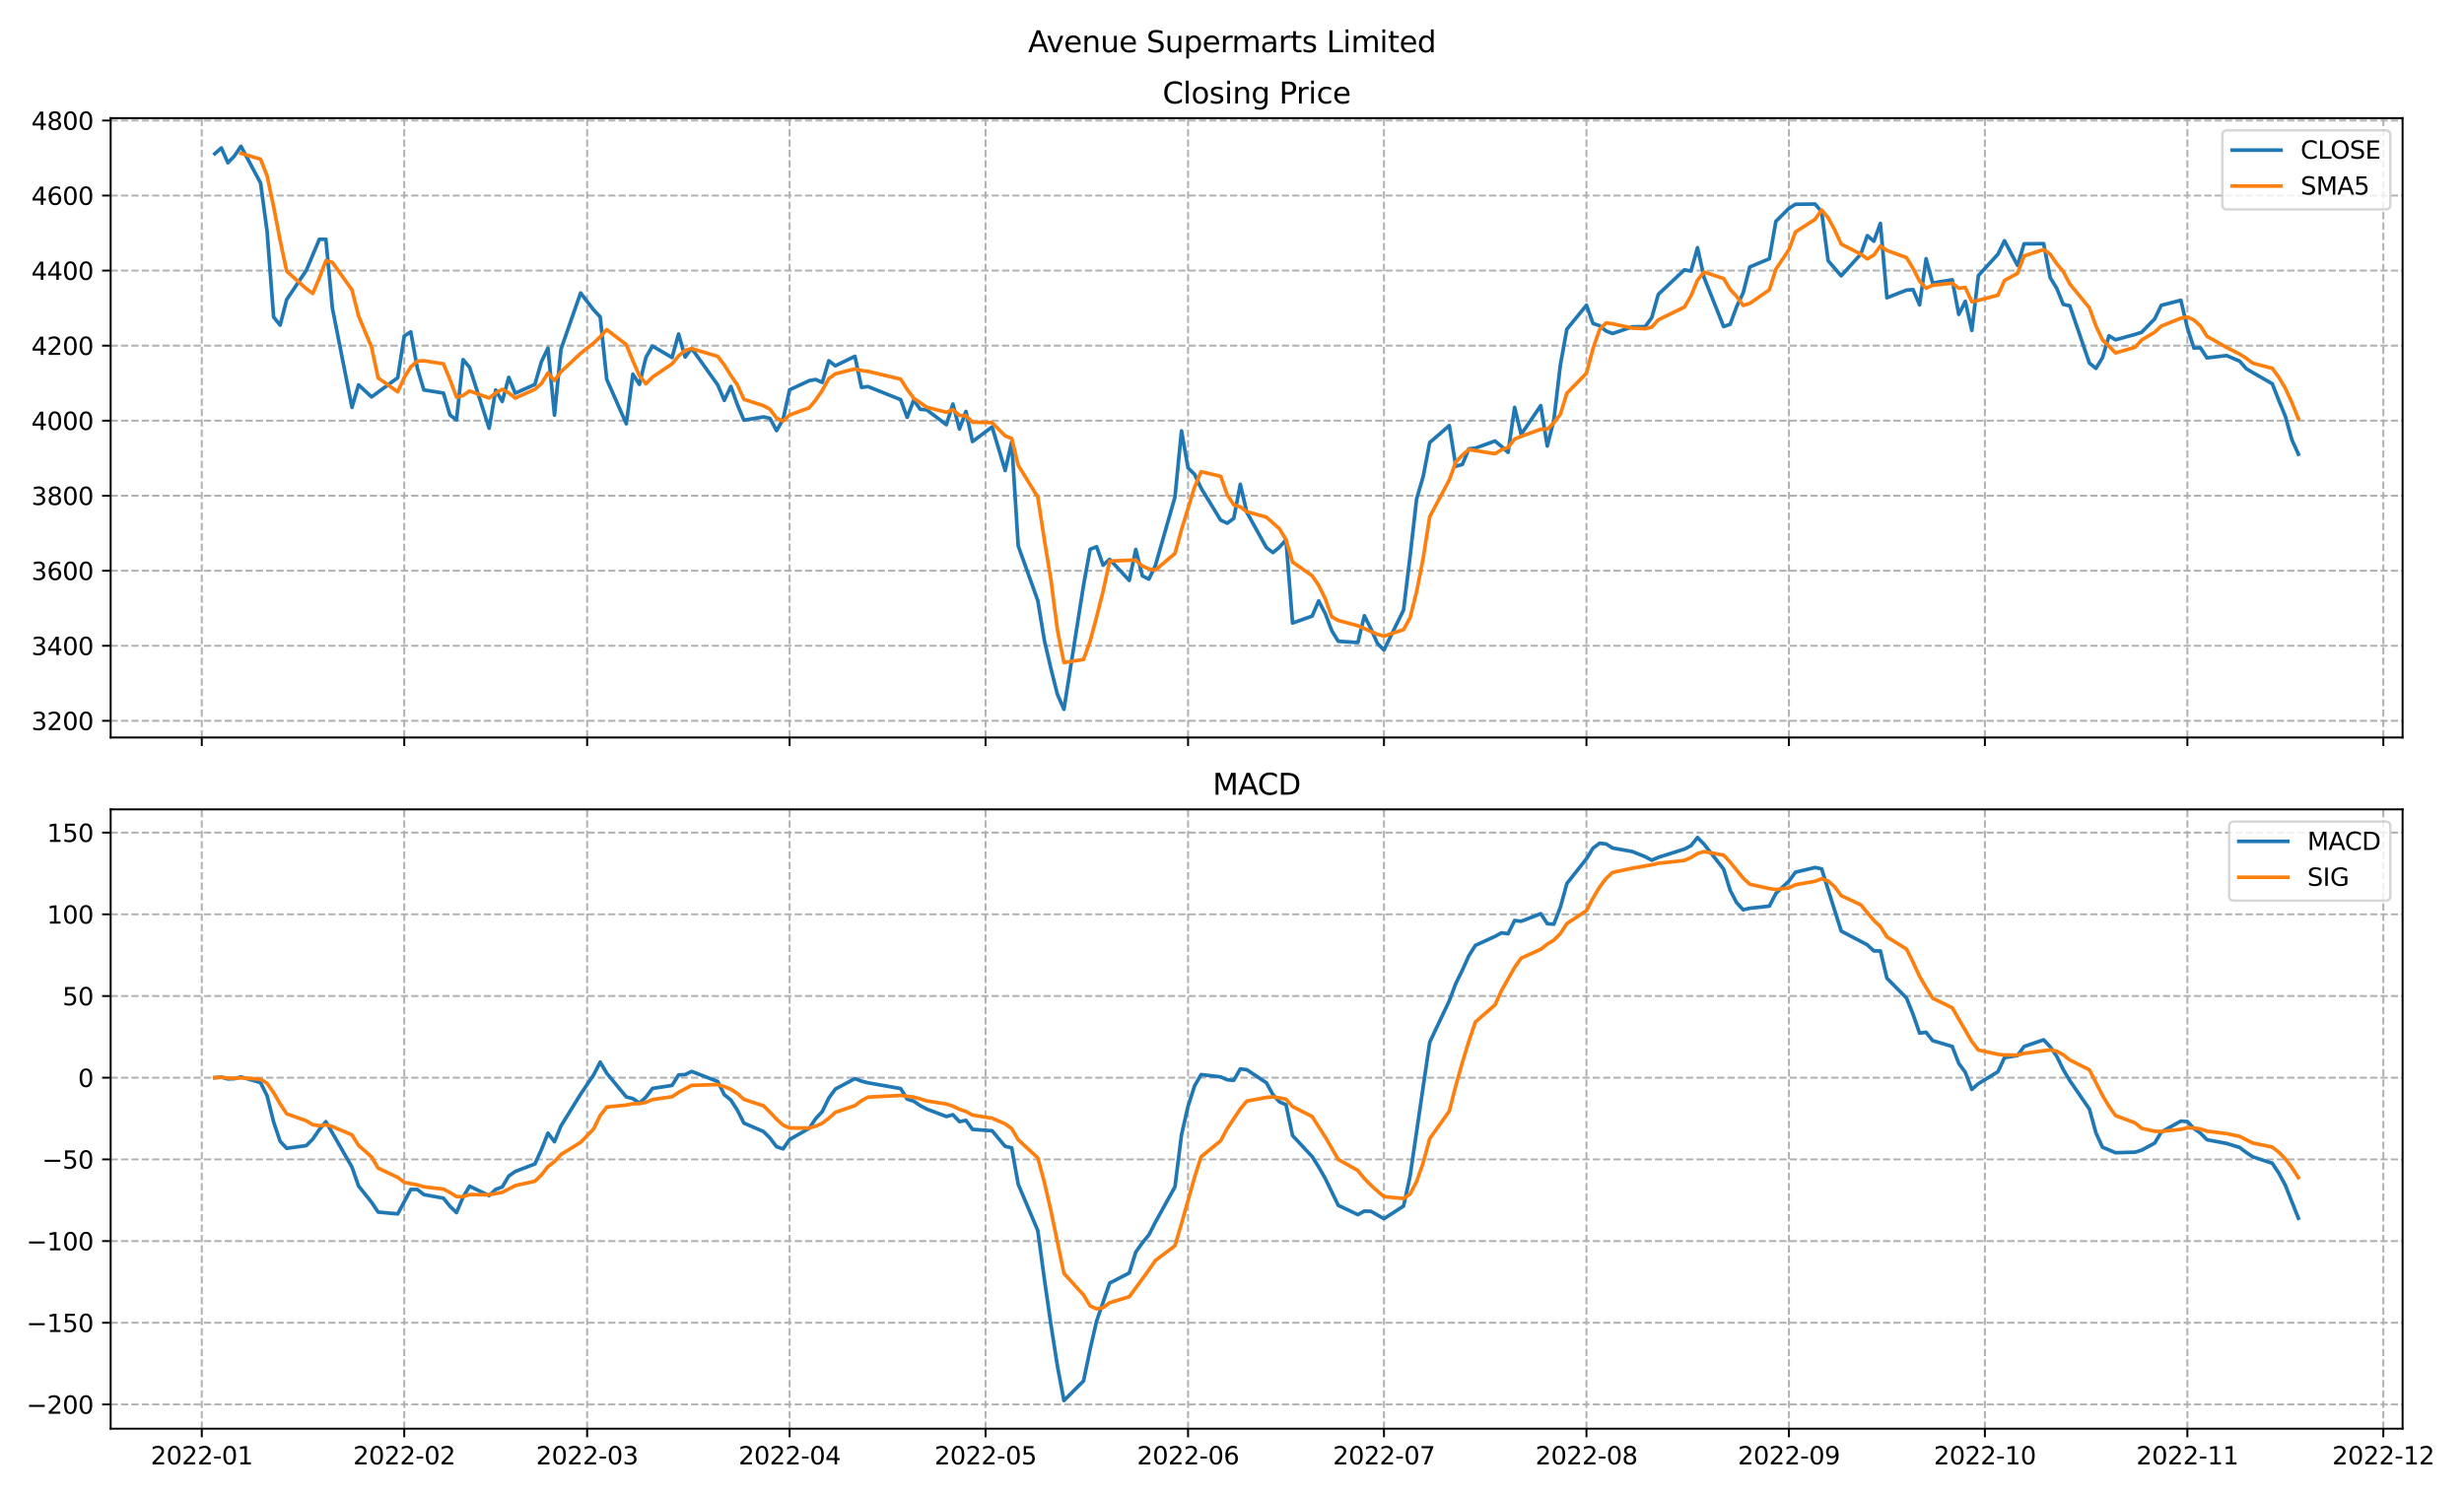<?xml version="1.0" encoding="utf-8" standalone="no"?>
<!DOCTYPE svg PUBLIC "-//W3C//DTD SVG 1.1//EN"
  "http://www.w3.org/Graphics/SVG/1.1/DTD/svg11.dtd">
<svg xmlns:xlink="http://www.w3.org/1999/xlink" width="1008pt" height="612pt" viewBox="0 0 1008 612" xmlns="http://www.w3.org/2000/svg" version="1.1">
 <defs>
  <style type="text/css">*{stroke-linejoin: round; stroke-linecap: butt}</style>
 </defs>
 <g id="figure_1">
  <g id="patch_1">
   <path d="M 0 612 
L 1008 612 
L 1008 0 
L 0 0 
z
" style="fill: #ffffff"/>
  </g>
  <g id="axes_1">
   <g id="patch_2">
    <path d="M 45.267 301.718 
L 982.876 301.718 
L 982.876 48.332 
L 45.267 48.332 
z
" style="fill: #ffffff"/>
   </g>
   <g id="matplotlib.axis_1">
    <g id="xtick_1">
     <g id="line2d_1">
      <path d="M 82.542 301.718 
L 82.542 48.332 
" clip-path="url(#p8fb16f7219)" style="fill: none; stroke-dasharray: 2.96,1.28; stroke-dashoffset: 0; stroke: #b0b0b0; stroke-width: 0.8"/>
     </g>
     <g id="line2d_2">
      <defs>
       <path id="mc1b8309b14" d="M 0 0 
L 0 3.5 
" style="stroke: #000000; stroke-width: 0.8"/>
      </defs>
      <g>
       <use xlink:href="#mc1b8309b14" x="82.542" y="301.718" style="stroke: #000000; stroke-width: 0.8"/>
      </g>
     </g>
    </g>
    <g id="xtick_2">
     <g id="line2d_3">
      <path d="M 165.374 301.718 
L 165.374 48.332 
" clip-path="url(#p8fb16f7219)" style="fill: none; stroke-dasharray: 2.96,1.28; stroke-dashoffset: 0; stroke: #b0b0b0; stroke-width: 0.8"/>
     </g>
     <g id="line2d_4">
      <g>
       <use xlink:href="#mc1b8309b14" x="165.374" y="301.718" style="stroke: #000000; stroke-width: 0.8"/>
      </g>
     </g>
    </g>
    <g id="xtick_3">
     <g id="line2d_5">
      <path d="M 240.19 301.718 
L 240.19 48.332 
" clip-path="url(#p8fb16f7219)" style="fill: none; stroke-dasharray: 2.96,1.28; stroke-dashoffset: 0; stroke: #b0b0b0; stroke-width: 0.8"/>
     </g>
     <g id="line2d_6">
      <g>
       <use xlink:href="#mc1b8309b14" x="240.19" y="301.718" style="stroke: #000000; stroke-width: 0.8"/>
      </g>
     </g>
    </g>
    <g id="xtick_4">
     <g id="line2d_7">
      <path d="M 323.023 301.718 
L 323.023 48.332 
" clip-path="url(#p8fb16f7219)" style="fill: none; stroke-dasharray: 2.96,1.28; stroke-dashoffset: 0; stroke: #b0b0b0; stroke-width: 0.8"/>
     </g>
     <g id="line2d_8">
      <g>
       <use xlink:href="#mc1b8309b14" x="323.023" y="301.718" style="stroke: #000000; stroke-width: 0.8"/>
      </g>
     </g>
    </g>
    <g id="xtick_5">
     <g id="line2d_9">
      <path d="M 403.183 301.718 
L 403.183 48.332 
" clip-path="url(#p8fb16f7219)" style="fill: none; stroke-dasharray: 2.96,1.28; stroke-dashoffset: 0; stroke: #b0b0b0; stroke-width: 0.8"/>
     </g>
     <g id="line2d_10">
      <g>
       <use xlink:href="#mc1b8309b14" x="403.183" y="301.718" style="stroke: #000000; stroke-width: 0.8"/>
      </g>
     </g>
    </g>
    <g id="xtick_6">
     <g id="line2d_11">
      <path d="M 486.016 301.718 
L 486.016 48.332 
" clip-path="url(#p8fb16f7219)" style="fill: none; stroke-dasharray: 2.96,1.28; stroke-dashoffset: 0; stroke: #b0b0b0; stroke-width: 0.8"/>
     </g>
     <g id="line2d_12">
      <g>
       <use xlink:href="#mc1b8309b14" x="486.016" y="301.718" style="stroke: #000000; stroke-width: 0.8"/>
      </g>
     </g>
    </g>
    <g id="xtick_7">
     <g id="line2d_13">
      <path d="M 566.176 301.718 
L 566.176 48.332 
" clip-path="url(#p8fb16f7219)" style="fill: none; stroke-dasharray: 2.96,1.28; stroke-dashoffset: 0; stroke: #b0b0b0; stroke-width: 0.8"/>
     </g>
     <g id="line2d_14">
      <g>
       <use xlink:href="#mc1b8309b14" x="566.176" y="301.718" style="stroke: #000000; stroke-width: 0.8"/>
      </g>
     </g>
    </g>
    <g id="xtick_8">
     <g id="line2d_15">
      <path d="M 649.008 301.718 
L 649.008 48.332 
" clip-path="url(#p8fb16f7219)" style="fill: none; stroke-dasharray: 2.96,1.28; stroke-dashoffset: 0; stroke: #b0b0b0; stroke-width: 0.8"/>
     </g>
     <g id="line2d_16">
      <g>
       <use xlink:href="#mc1b8309b14" x="649.008" y="301.718" style="stroke: #000000; stroke-width: 0.8"/>
      </g>
     </g>
    </g>
    <g id="xtick_9">
     <g id="line2d_17">
      <path d="M 731.841 301.718 
L 731.841 48.332 
" clip-path="url(#p8fb16f7219)" style="fill: none; stroke-dasharray: 2.96,1.28; stroke-dashoffset: 0; stroke: #b0b0b0; stroke-width: 0.8"/>
     </g>
     <g id="line2d_18">
      <g>
       <use xlink:href="#mc1b8309b14" x="731.841" y="301.718" style="stroke: #000000; stroke-width: 0.8"/>
      </g>
     </g>
    </g>
    <g id="xtick_10">
     <g id="line2d_19">
      <path d="M 812.001 301.718 
L 812.001 48.332 
" clip-path="url(#p8fb16f7219)" style="fill: none; stroke-dasharray: 2.96,1.28; stroke-dashoffset: 0; stroke: #b0b0b0; stroke-width: 0.8"/>
     </g>
     <g id="line2d_20">
      <g>
       <use xlink:href="#mc1b8309b14" x="812.001" y="301.718" style="stroke: #000000; stroke-width: 0.8"/>
      </g>
     </g>
    </g>
    <g id="xtick_11">
     <g id="line2d_21">
      <path d="M 894.833 301.718 
L 894.833 48.332 
" clip-path="url(#p8fb16f7219)" style="fill: none; stroke-dasharray: 2.96,1.28; stroke-dashoffset: 0; stroke: #b0b0b0; stroke-width: 0.8"/>
     </g>
     <g id="line2d_22">
      <g>
       <use xlink:href="#mc1b8309b14" x="894.833" y="301.718" style="stroke: #000000; stroke-width: 0.8"/>
      </g>
     </g>
    </g>
    <g id="xtick_12">
     <g id="line2d_23">
      <path d="M 974.994 301.718 
L 974.994 48.332 
" clip-path="url(#p8fb16f7219)" style="fill: none; stroke-dasharray: 2.96,1.28; stroke-dashoffset: 0; stroke: #b0b0b0; stroke-width: 0.8"/>
     </g>
     <g id="line2d_24">
      <g>
       <use xlink:href="#mc1b8309b14" x="974.994" y="301.718" style="stroke: #000000; stroke-width: 0.8"/>
      </g>
     </g>
    </g>
   </g>
   <g id="matplotlib.axis_2">
    <g id="ytick_1">
     <g id="line2d_25">
      <path d="M 45.267 294.897 
L 982.876 294.897 
" clip-path="url(#p8fb16f7219)" style="fill: none; stroke-dasharray: 2.96,1.28; stroke-dashoffset: 0; stroke: #b0b0b0; stroke-width: 0.8"/>
     </g>
     <g id="line2d_26">
      <defs>
       <path id="mb4e3fbf4b1" d="M 0 0 
L -3.5 0 
" style="stroke: #000000; stroke-width: 0.8"/>
      </defs>
      <g>
       <use xlink:href="#mb4e3fbf4b1" x="45.267" y="294.897" style="stroke: #000000; stroke-width: 0.8"/>
      </g>
     </g>
     <g id="text_1">
      <!-- 3200 -->
      <g transform="translate(12.817 298.696)scale(0.1 -0.1)">
       <defs>
        <path id="DejaVuSans-33" d="M 2597 2516 
Q 3050 2419 3304 2112 
Q 3559 1806 3559 1356 
Q 3559 666 3084 287 
Q 2609 -91 1734 -91 
Q 1441 -91 1130 -33 
Q 819 25 488 141 
L 488 750 
Q 750 597 1062 519 
Q 1375 441 1716 441 
Q 2309 441 2620 675 
Q 2931 909 2931 1356 
Q 2931 1769 2642 2001 
Q 2353 2234 1838 2234 
L 1294 2234 
L 1294 2753 
L 1863 2753 
Q 2328 2753 2575 2939 
Q 2822 3125 2822 3475 
Q 2822 3834 2567 4026 
Q 2313 4219 1838 4219 
Q 1578 4219 1281 4162 
Q 984 4106 628 3988 
L 628 4550 
Q 988 4650 1302 4700 
Q 1616 4750 1894 4750 
Q 2613 4750 3031 4423 
Q 3450 4097 3450 3541 
Q 3450 3153 3228 2886 
Q 3006 2619 2597 2516 
z
" transform="scale(0.016)"/>
        <path id="DejaVuSans-32" d="M 1228 531 
L 3431 531 
L 3431 0 
L 469 0 
L 469 531 
Q 828 903 1448 1529 
Q 2069 2156 2228 2338 
Q 2531 2678 2651 2914 
Q 2772 3150 2772 3378 
Q 2772 3750 2511 3984 
Q 2250 4219 1831 4219 
Q 1534 4219 1204 4116 
Q 875 4013 500 3803 
L 500 4441 
Q 881 4594 1212 4672 
Q 1544 4750 1819 4750 
Q 2544 4750 2975 4387 
Q 3406 4025 3406 3419 
Q 3406 3131 3298 2873 
Q 3191 2616 2906 2266 
Q 2828 2175 2409 1742 
Q 1991 1309 1228 531 
z
" transform="scale(0.016)"/>
        <path id="DejaVuSans-30" d="M 2034 4250 
Q 1547 4250 1301 3770 
Q 1056 3291 1056 2328 
Q 1056 1369 1301 889 
Q 1547 409 2034 409 
Q 2525 409 2770 889 
Q 3016 1369 3016 2328 
Q 3016 3291 2770 3770 
Q 2525 4250 2034 4250 
z
M 2034 4750 
Q 2819 4750 3233 4129 
Q 3647 3509 3647 2328 
Q 3647 1150 3233 529 
Q 2819 -91 2034 -91 
Q 1250 -91 836 529 
Q 422 1150 422 2328 
Q 422 3509 836 4129 
Q 1250 4750 2034 4750 
z
" transform="scale(0.016)"/>
       </defs>
       <use xlink:href="#DejaVuSans-33"/>
       <use xlink:href="#DejaVuSans-32" x="63.623"/>
       <use xlink:href="#DejaVuSans-30" x="127.246"/>
       <use xlink:href="#DejaVuSans-30" x="190.869"/>
      </g>
     </g>
    </g>
    <g id="ytick_2">
     <g id="line2d_27">
      <path d="M 45.267 264.199 
L 982.876 264.199 
" clip-path="url(#p8fb16f7219)" style="fill: none; stroke-dasharray: 2.96,1.28; stroke-dashoffset: 0; stroke: #b0b0b0; stroke-width: 0.8"/>
     </g>
     <g id="line2d_28">
      <g>
       <use xlink:href="#mb4e3fbf4b1" x="45.267" y="264.199" style="stroke: #000000; stroke-width: 0.8"/>
      </g>
     </g>
     <g id="text_2">
      <!-- 3400 -->
      <g transform="translate(12.817 267.998)scale(0.1 -0.1)">
       <defs>
        <path id="DejaVuSans-34" d="M 2419 4116 
L 825 1625 
L 2419 1625 
L 2419 4116 
z
M 2253 4666 
L 3047 4666 
L 3047 1625 
L 3713 1625 
L 3713 1100 
L 3047 1100 
L 3047 0 
L 2419 0 
L 2419 1100 
L 313 1100 
L 313 1709 
L 2253 4666 
z
" transform="scale(0.016)"/>
       </defs>
       <use xlink:href="#DejaVuSans-33"/>
       <use xlink:href="#DejaVuSans-34" x="63.623"/>
       <use xlink:href="#DejaVuSans-30" x="127.246"/>
       <use xlink:href="#DejaVuSans-30" x="190.869"/>
      </g>
     </g>
    </g>
    <g id="ytick_3">
     <g id="line2d_29">
      <path d="M 45.267 233.501 
L 982.876 233.501 
" clip-path="url(#p8fb16f7219)" style="fill: none; stroke-dasharray: 2.96,1.28; stroke-dashoffset: 0; stroke: #b0b0b0; stroke-width: 0.8"/>
     </g>
     <g id="line2d_30">
      <g>
       <use xlink:href="#mb4e3fbf4b1" x="45.267" y="233.501" style="stroke: #000000; stroke-width: 0.8"/>
      </g>
     </g>
     <g id="text_3">
      <!-- 3600 -->
      <g transform="translate(12.817 237.3)scale(0.1 -0.1)">
       <defs>
        <path id="DejaVuSans-36" d="M 2113 2584 
Q 1688 2584 1439 2293 
Q 1191 2003 1191 1497 
Q 1191 994 1439 701 
Q 1688 409 2113 409 
Q 2538 409 2786 701 
Q 3034 994 3034 1497 
Q 3034 2003 2786 2293 
Q 2538 2584 2113 2584 
z
M 3366 4563 
L 3366 3988 
Q 3128 4100 2886 4159 
Q 2644 4219 2406 4219 
Q 1781 4219 1451 3797 
Q 1122 3375 1075 2522 
Q 1259 2794 1537 2939 
Q 1816 3084 2150 3084 
Q 2853 3084 3261 2657 
Q 3669 2231 3669 1497 
Q 3669 778 3244 343 
Q 2819 -91 2113 -91 
Q 1303 -91 875 529 
Q 447 1150 447 2328 
Q 447 3434 972 4092 
Q 1497 4750 2381 4750 
Q 2619 4750 2861 4703 
Q 3103 4656 3366 4563 
z
" transform="scale(0.016)"/>
       </defs>
       <use xlink:href="#DejaVuSans-33"/>
       <use xlink:href="#DejaVuSans-36" x="63.623"/>
       <use xlink:href="#DejaVuSans-30" x="127.246"/>
       <use xlink:href="#DejaVuSans-30" x="190.869"/>
      </g>
     </g>
    </g>
    <g id="ytick_4">
     <g id="line2d_31">
      <path d="M 45.267 202.803 
L 982.876 202.803 
" clip-path="url(#p8fb16f7219)" style="fill: none; stroke-dasharray: 2.96,1.28; stroke-dashoffset: 0; stroke: #b0b0b0; stroke-width: 0.8"/>
     </g>
     <g id="line2d_32">
      <g>
       <use xlink:href="#mb4e3fbf4b1" x="45.267" y="202.803" style="stroke: #000000; stroke-width: 0.8"/>
      </g>
     </g>
     <g id="text_4">
      <!-- 3800 -->
      <g transform="translate(12.817 206.602)scale(0.1 -0.1)">
       <defs>
        <path id="DejaVuSans-38" d="M 2034 2216 
Q 1584 2216 1326 1975 
Q 1069 1734 1069 1313 
Q 1069 891 1326 650 
Q 1584 409 2034 409 
Q 2484 409 2743 651 
Q 3003 894 3003 1313 
Q 3003 1734 2745 1975 
Q 2488 2216 2034 2216 
z
M 1403 2484 
Q 997 2584 770 2862 
Q 544 3141 544 3541 
Q 544 4100 942 4425 
Q 1341 4750 2034 4750 
Q 2731 4750 3128 4425 
Q 3525 4100 3525 3541 
Q 3525 3141 3298 2862 
Q 3072 2584 2669 2484 
Q 3125 2378 3379 2068 
Q 3634 1759 3634 1313 
Q 3634 634 3220 271 
Q 2806 -91 2034 -91 
Q 1263 -91 848 271 
Q 434 634 434 1313 
Q 434 1759 690 2068 
Q 947 2378 1403 2484 
z
M 1172 3481 
Q 1172 3119 1398 2916 
Q 1625 2713 2034 2713 
Q 2441 2713 2670 2916 
Q 2900 3119 2900 3481 
Q 2900 3844 2670 4047 
Q 2441 4250 2034 4250 
Q 1625 4250 1398 4047 
Q 1172 3844 1172 3481 
z
" transform="scale(0.016)"/>
       </defs>
       <use xlink:href="#DejaVuSans-33"/>
       <use xlink:href="#DejaVuSans-38" x="63.623"/>
       <use xlink:href="#DejaVuSans-30" x="127.246"/>
       <use xlink:href="#DejaVuSans-30" x="190.869"/>
      </g>
     </g>
    </g>
    <g id="ytick_5">
     <g id="line2d_33">
      <path d="M 45.267 172.105 
L 982.876 172.105 
" clip-path="url(#p8fb16f7219)" style="fill: none; stroke-dasharray: 2.96,1.28; stroke-dashoffset: 0; stroke: #b0b0b0; stroke-width: 0.8"/>
     </g>
     <g id="line2d_34">
      <g>
       <use xlink:href="#mb4e3fbf4b1" x="45.267" y="172.105" style="stroke: #000000; stroke-width: 0.8"/>
      </g>
     </g>
     <g id="text_5">
      <!-- 4000 -->
      <g transform="translate(12.817 175.904)scale(0.1 -0.1)">
       <use xlink:href="#DejaVuSans-34"/>
       <use xlink:href="#DejaVuSans-30" x="63.623"/>
       <use xlink:href="#DejaVuSans-30" x="127.246"/>
       <use xlink:href="#DejaVuSans-30" x="190.869"/>
      </g>
     </g>
    </g>
    <g id="ytick_6">
     <g id="line2d_35">
      <path d="M 45.267 141.407 
L 982.876 141.407 
" clip-path="url(#p8fb16f7219)" style="fill: none; stroke-dasharray: 2.96,1.28; stroke-dashoffset: 0; stroke: #b0b0b0; stroke-width: 0.8"/>
     </g>
     <g id="line2d_36">
      <g>
       <use xlink:href="#mb4e3fbf4b1" x="45.267" y="141.407" style="stroke: #000000; stroke-width: 0.8"/>
      </g>
     </g>
     <g id="text_6">
      <!-- 4200 -->
      <g transform="translate(12.817 145.206)scale(0.1 -0.1)">
       <use xlink:href="#DejaVuSans-34"/>
       <use xlink:href="#DejaVuSans-32" x="63.623"/>
       <use xlink:href="#DejaVuSans-30" x="127.246"/>
       <use xlink:href="#DejaVuSans-30" x="190.869"/>
      </g>
     </g>
    </g>
    <g id="ytick_7">
     <g id="line2d_37">
      <path d="M 45.267 110.708 
L 982.876 110.708 
" clip-path="url(#p8fb16f7219)" style="fill: none; stroke-dasharray: 2.96,1.28; stroke-dashoffset: 0; stroke: #b0b0b0; stroke-width: 0.8"/>
     </g>
     <g id="line2d_38">
      <g>
       <use xlink:href="#mb4e3fbf4b1" x="45.267" y="110.708" style="stroke: #000000; stroke-width: 0.8"/>
      </g>
     </g>
     <g id="text_7">
      <!-- 4400 -->
      <g transform="translate(12.817 114.508)scale(0.1 -0.1)">
       <use xlink:href="#DejaVuSans-34"/>
       <use xlink:href="#DejaVuSans-34" x="63.623"/>
       <use xlink:href="#DejaVuSans-30" x="127.246"/>
       <use xlink:href="#DejaVuSans-30" x="190.869"/>
      </g>
     </g>
    </g>
    <g id="ytick_8">
     <g id="line2d_39">
      <path d="M 45.267 80.01 
L 982.876 80.01 
" clip-path="url(#p8fb16f7219)" style="fill: none; stroke-dasharray: 2.96,1.28; stroke-dashoffset: 0; stroke: #b0b0b0; stroke-width: 0.8"/>
     </g>
     <g id="line2d_40">
      <g>
       <use xlink:href="#mb4e3fbf4b1" x="45.267" y="80.01" style="stroke: #000000; stroke-width: 0.8"/>
      </g>
     </g>
     <g id="text_8">
      <!-- 4600 -->
      <g transform="translate(12.817 83.81)scale(0.1 -0.1)">
       <use xlink:href="#DejaVuSans-34"/>
       <use xlink:href="#DejaVuSans-36" x="63.623"/>
       <use xlink:href="#DejaVuSans-30" x="127.246"/>
       <use xlink:href="#DejaVuSans-30" x="190.869"/>
      </g>
     </g>
    </g>
    <g id="ytick_9">
     <g id="line2d_41">
      <path d="M 45.267 49.312 
L 982.876 49.312 
" clip-path="url(#p8fb16f7219)" style="fill: none; stroke-dasharray: 2.96,1.28; stroke-dashoffset: 0; stroke: #b0b0b0; stroke-width: 0.8"/>
     </g>
     <g id="line2d_42">
      <g>
       <use xlink:href="#mb4e3fbf4b1" x="45.267" y="49.312" style="stroke: #000000; stroke-width: 0.8"/>
      </g>
     </g>
     <g id="text_9">
      <!-- 4800 -->
      <g transform="translate(12.817 53.112)scale(0.1 -0.1)">
       <use xlink:href="#DejaVuSans-34"/>
       <use xlink:href="#DejaVuSans-38" x="63.623"/>
       <use xlink:href="#DejaVuSans-30" x="127.246"/>
       <use xlink:href="#DejaVuSans-30" x="190.869"/>
      </g>
     </g>
    </g>
   </g>
   <g id="line2d_43">
    <path d="M 87.886 62.896 
L 90.558 60.525 
L 93.23 66.595 
L 95.902 63.794 
L 98.574 59.849 
L 106.59 74.861 
L 109.262 94.607 
L 111.934 129.726 
L 114.606 133.026 
L 117.278 122.573 
L 125.294 110.632 
L 130.638 97.907 
L 133.31 97.884 
L 135.982 126.088 
L 143.998 166.686 
L 146.67 157.454 
L 152.014 162.389 
L 162.702 154.553 
L 165.374 137.477 
L 168.046 135.781 
L 170.718 150.616 
L 173.39 159.534 
L 181.406 160.815 
L 184.078 169.802 
L 186.75 171.782 
L 189.422 147.132 
L 192.094 150.271 
L 200.11 175.213 
L 202.782 159.557 
L 205.454 164.254 
L 208.126 154.392 
L 210.798 160.885 
L 218.814 157.278 
L 221.486 147.991 
L 224.158 142.412 
L 226.83 169.856 
L 229.502 142.826 
L 237.518 119.864 
L 242.862 126.802 
L 245.534 129.665 
L 248.206 155.19 
L 256.223 173.386 
L 258.895 153.072 
L 261.567 157.262 
L 264.239 146.226 
L 266.911 141.568 
L 274.927 146.28 
L 277.599 136.641 
L 280.271 146.08 
L 282.943 142.519 
L 293.631 157.492 
L 296.303 163.816 
L 298.975 158.083 
L 301.647 165.528 
L 304.319 171.905 
L 312.335 170.562 
L 315.007 171.168 
L 317.679 176.188 
L 320.351 171.59 
L 323.023 159.488 
L 331.039 155.735 
L 333.711 155.267 
L 336.383 156.464 
L 339.055 147.592 
L 341.727 149.657 
L 349.743 145.766 
L 352.415 158.49 
L 355.087 158.152 
L 368.447 163.509 
L 371.119 170.739 
L 373.791 163.693 
L 376.463 167.462 
L 379.135 167.676 
L 387.151 173.762 
L 389.823 165.313 
L 392.495 175.528 
L 395.167 168.336 
L 397.839 180.662 
L 405.855 174.66 
L 411.199 192.496 
L 413.871 180.731 
L 416.543 223.34 
L 424.559 245.734 
L 427.231 261.904 
L 429.903 273.454 
L 432.575 284.084 
L 435.247 290.2 
L 443.263 239.472 
L 445.935 224.752 
L 448.607 223.67 
L 451.279 231.222 
L 453.951 228.835 
L 461.967 237.476 
L 464.639 224.79 
L 467.311 235.581 
L 469.983 236.962 
L 472.655 231.375 
L 480.671 203.355 
L 483.344 176.28 
L 486.016 191.437 
L 488.688 194.069 
L 491.36 199.718 
L 499.376 212.818 
L 502.048 214.054 
L 504.72 212.104 
L 507.392 198.144 
L 510.064 209.61 
L 518.08 224.046 
L 520.752 226.087 
L 523.424 223.846 
L 526.096 220.823 
L 528.768 254.905 
L 536.784 252.058 
L 539.456 245.849 
L 542.128 250.945 
L 544.8 257.99 
L 547.472 262.357 
L 555.488 262.879 
L 558.16 251.927 
L 560.832 257.254 
L 563.504 263.263 
L 566.176 265.926 
L 574.192 249.541 
L 576.864 227.507 
L 579.536 204.031 
L 582.208 194.982 
L 584.88 181.053 
L 592.896 174.123 
L 595.568 190.769 
L 598.24 190.009 
L 600.912 183.639 
L 603.584 183.34 
L 611.6 180.432 
L 614.272 182.649 
L 616.944 185.082 
L 619.616 166.679 
L 622.288 177.722 
L 630.304 165.957 
L 632.976 182.481 
L 635.648 171.959 
L 638.32 149.419 
L 640.992 134.676 
L 649.008 124.883 
L 651.68 132.335 
L 654.352 133.249 
L 657.024 135.405 
L 659.696 136.457 
L 667.712 133.724 
L 673.056 133.625 
L 675.728 129.918 
L 678.4 120.424 
L 689.088 110.386 
L 691.76 110.916 
L 694.432 101.353 
L 697.104 113.471 
L 705.12 133.617 
L 707.792 132.665 
L 710.465 125.405 
L 713.137 119.726 
L 715.809 109.227 
L 723.825 105.866 
L 726.497 90.548 
L 731.841 85.252 
L 734.513 83.571 
L 742.529 83.472 
L 745.201 86.595 
L 747.873 106.672 
L 753.217 112.842 
L 761.233 103.963 
L 763.905 96.396 
L 766.577 98.698 
L 769.249 91.392 
L 771.921 121.829 
L 779.937 118.69 
L 782.609 118.49 
L 785.281 124.722 
L 787.953 105.843 
L 790.625 115.774 
L 798.641 114.5 
L 801.313 128.636 
L 803.985 123.272 
L 806.657 135.183 
L 809.329 112.773 
L 817.345 103.993 
L 820.017 98.498 
L 825.361 108.583 
L 828.033 99.742 
L 836.049 99.696 
L 838.721 113.609 
L 841.393 117.938 
L 844.065 124.53 
L 846.737 125.114 
L 854.753 148.552 
L 857.425 150.716 
L 860.097 146.341 
L 862.769 137.377 
L 865.441 139.02 
L 873.457 136.81 
L 876.129 135.942 
L 881.473 130.447 
L 884.145 124.929 
L 892.161 122.85 
L 894.833 134.116 
L 897.505 142.381 
L 900.177 142.297 
L 902.849 146.418 
L 910.865 145.474 
L 916.209 147.746 
L 918.881 150.793 
L 921.553 152.404 
L 929.569 157.009 
L 932.241 163.847 
L 934.913 170.309 
L 937.586 179.902 
L 940.258 185.827 
L 940.258 185.827 
" clip-path="url(#p8fb16f7219)" style="fill: none; stroke: #1f77b4; stroke-width: 1.5; stroke-linecap: square"/>
   </g>
   <g id="line2d_44">
    <path d="M 98.574 62.732 
L 106.59 65.125 
L 109.262 71.941 
L 111.934 84.568 
L 114.606 98.414 
L 117.278 110.959 
L 125.294 118.113 
L 127.966 120.07 
L 130.638 113.706 
L 133.31 106.678 
L 135.982 107.381 
L 143.998 118.592 
L 146.67 129.204 
L 152.014 142.1 
L 154.686 154.611 
L 162.702 160.304 
L 165.374 154.462 
L 168.046 150.128 
L 170.718 147.773 
L 173.39 147.592 
L 181.406 148.845 
L 184.078 155.31 
L 186.75 162.51 
L 189.422 161.813 
L 192.094 159.961 
L 200.11 162.84 
L 202.782 160.791 
L 205.454 159.285 
L 208.126 160.737 
L 210.798 162.86 
L 218.814 159.273 
L 221.486 156.96 
L 224.158 152.591 
L 226.83 155.684 
L 229.502 152.073 
L 237.518 144.59 
L 242.862 140.352 
L 245.534 137.803 
L 248.206 134.869 
L 256.223 140.981 
L 258.895 147.623 
L 261.567 153.715 
L 264.239 157.027 
L 266.911 154.303 
L 274.927 148.882 
L 277.599 145.595 
L 280.271 143.359 
L 282.943 142.618 
L 293.631 145.803 
L 296.303 149.31 
L 298.975 153.598 
L 301.647 157.488 
L 304.319 163.365 
L 312.335 165.979 
L 315.007 167.449 
L 317.679 171.07 
L 320.351 172.283 
L 323.023 169.799 
L 331.039 166.834 
L 333.711 163.654 
L 336.383 159.709 
L 339.055 154.909 
L 341.727 152.943 
L 349.743 150.949 
L 352.415 151.594 
L 355.087 151.931 
L 368.447 155.115 
L 371.119 159.331 
L 373.791 162.917 
L 379.135 166.616 
L 387.151 168.667 
L 389.823 167.581 
L 392.495 169.948 
L 395.167 170.123 
L 397.839 172.72 
L 405.855 172.9 
L 411.199 178.336 
L 413.871 179.377 
L 416.543 190.378 
L 424.559 203.392 
L 427.231 220.841 
L 429.903 237.033 
L 432.575 257.703 
L 435.247 271.075 
L 443.263 269.823 
L 445.935 262.392 
L 448.607 252.435 
L 451.279 241.863 
L 453.951 229.59 
L 461.967 229.191 
L 464.639 229.199 
L 467.311 231.581 
L 469.983 232.729 
L 472.655 233.237 
L 480.671 226.413 
L 483.344 216.711 
L 488.688 199.303 
L 491.36 192.972 
L 499.376 194.864 
L 502.048 202.419 
L 504.72 206.553 
L 507.392 207.368 
L 510.064 209.346 
L 518.08 211.592 
L 523.424 216.347 
L 526.096 220.882 
L 528.768 229.941 
L 536.784 235.544 
L 539.456 239.496 
L 542.128 244.916 
L 544.8 252.35 
L 547.472 253.84 
L 555.488 256.004 
L 563.504 259.536 
L 566.176 260.25 
L 574.192 257.582 
L 576.864 252.698 
L 579.536 242.053 
L 582.208 228.397 
L 584.88 211.423 
L 592.896 196.339 
L 595.568 188.992 
L 598.24 186.187 
L 600.912 183.919 
L 611.6 185.638 
L 614.272 184.014 
L 616.944 183.029 
L 619.616 179.636 
L 622.288 178.513 
L 630.304 175.618 
L 632.976 175.584 
L 635.648 172.96 
L 638.32 169.508 
L 640.992 160.898 
L 649.008 152.684 
L 651.68 142.654 
L 654.352 134.912 
L 657.024 132.11 
L 659.696 132.466 
L 667.712 134.234 
L 673.056 134.492 
L 675.728 133.826 
L 678.4 130.83 
L 689.088 125.615 
L 691.76 121.054 
L 694.432 114.599 
L 697.104 111.31 
L 705.12 113.949 
L 707.792 118.405 
L 710.465 121.302 
L 713.137 124.977 
L 715.809 124.128 
L 723.825 118.578 
L 726.497 110.154 
L 731.841 102.124 
L 734.513 94.893 
L 742.529 89.742 
L 745.201 85.888 
L 747.873 89.112 
L 750.545 94.018 
L 753.217 99.872 
L 761.233 103.97 
L 763.905 105.93 
L 766.577 104.336 
L 769.249 100.658 
L 771.921 102.455 
L 779.937 105.401 
L 782.609 109.82 
L 785.281 115.025 
L 787.953 117.915 
L 790.625 116.704 
L 798.641 115.866 
L 801.313 117.895 
L 803.985 117.605 
L 806.657 123.473 
L 809.329 122.873 
L 817.345 120.771 
L 820.017 114.744 
L 825.361 111.806 
L 828.033 104.718 
L 836.049 102.102 
L 838.721 104.026 
L 841.393 107.913 
L 844.065 111.103 
L 846.737 116.177 
L 854.753 125.949 
L 857.425 133.37 
L 860.097 139.051 
L 862.769 141.62 
L 865.441 144.401 
L 873.457 142.053 
L 876.129 139.098 
L 881.473 135.919 
L 884.145 133.43 
L 892.161 130.196 
L 894.833 129.657 
L 897.505 130.945 
L 900.177 133.315 
L 902.849 137.612 
L 910.865 142.137 
L 916.209 144.863 
L 918.881 146.545 
L 921.553 148.567 
L 929.569 150.685 
L 932.241 154.36 
L 934.913 158.872 
L 937.586 164.694 
L 940.258 171.379 
L 940.258 171.379 
" clip-path="url(#p8fb16f7219)" style="fill: none; stroke: #ff7f0e; stroke-width: 1.5; stroke-linecap: square"/>
   </g>
   <g id="patch_3">
    <path d="M 45.267 301.718 
L 45.267 48.332 
" style="fill: none; stroke: #000000; stroke-width: 0.8; stroke-linejoin: miter; stroke-linecap: square"/>
   </g>
   <g id="patch_4">
    <path d="M 982.876 301.718 
L 982.876 48.332 
" style="fill: none; stroke: #000000; stroke-width: 0.8; stroke-linejoin: miter; stroke-linecap: square"/>
   </g>
   <g id="patch_5">
    <path d="M 45.267 301.718 
L 982.876 301.718 
" style="fill: none; stroke: #000000; stroke-width: 0.8; stroke-linejoin: miter; stroke-linecap: square"/>
   </g>
   <g id="patch_6">
    <path d="M 45.267 48.332 
L 982.876 48.332 
" style="fill: none; stroke: #000000; stroke-width: 0.8; stroke-linejoin: miter; stroke-linecap: square"/>
   </g>
   <g id="text_10">
    <!-- Closing Price -->
    <g transform="translate(475.596 42.332)scale(0.12 -0.12)">
     <defs>
      <path id="DejaVuSans-43" d="M 4122 4306 
L 4122 3641 
Q 3803 3938 3442 4084 
Q 3081 4231 2675 4231 
Q 1875 4231 1450 3742 
Q 1025 3253 1025 2328 
Q 1025 1406 1450 917 
Q 1875 428 2675 428 
Q 3081 428 3442 575 
Q 3803 722 4122 1019 
L 4122 359 
Q 3791 134 3420 21 
Q 3050 -91 2638 -91 
Q 1578 -91 968 557 
Q 359 1206 359 2328 
Q 359 3453 968 4101 
Q 1578 4750 2638 4750 
Q 3056 4750 3426 4639 
Q 3797 4528 4122 4306 
z
" transform="scale(0.016)"/>
      <path id="DejaVuSans-6c" d="M 603 4863 
L 1178 4863 
L 1178 0 
L 603 0 
L 603 4863 
z
" transform="scale(0.016)"/>
      <path id="DejaVuSans-6f" d="M 1959 3097 
Q 1497 3097 1228 2736 
Q 959 2375 959 1747 
Q 959 1119 1226 758 
Q 1494 397 1959 397 
Q 2419 397 2687 759 
Q 2956 1122 2956 1747 
Q 2956 2369 2687 2733 
Q 2419 3097 1959 3097 
z
M 1959 3584 
Q 2709 3584 3137 3096 
Q 3566 2609 3566 1747 
Q 3566 888 3137 398 
Q 2709 -91 1959 -91 
Q 1206 -91 779 398 
Q 353 888 353 1747 
Q 353 2609 779 3096 
Q 1206 3584 1959 3584 
z
" transform="scale(0.016)"/>
      <path id="DejaVuSans-73" d="M 2834 3397 
L 2834 2853 
Q 2591 2978 2328 3040 
Q 2066 3103 1784 3103 
Q 1356 3103 1142 2972 
Q 928 2841 928 2578 
Q 928 2378 1081 2264 
Q 1234 2150 1697 2047 
L 1894 2003 
Q 2506 1872 2764 1633 
Q 3022 1394 3022 966 
Q 3022 478 2636 193 
Q 2250 -91 1575 -91 
Q 1294 -91 989 -36 
Q 684 19 347 128 
L 347 722 
Q 666 556 975 473 
Q 1284 391 1588 391 
Q 1994 391 2212 530 
Q 2431 669 2431 922 
Q 2431 1156 2273 1281 
Q 2116 1406 1581 1522 
L 1381 1569 
Q 847 1681 609 1914 
Q 372 2147 372 2553 
Q 372 3047 722 3315 
Q 1072 3584 1716 3584 
Q 2034 3584 2315 3537 
Q 2597 3491 2834 3397 
z
" transform="scale(0.016)"/>
      <path id="DejaVuSans-69" d="M 603 3500 
L 1178 3500 
L 1178 0 
L 603 0 
L 603 3500 
z
M 603 4863 
L 1178 4863 
L 1178 4134 
L 603 4134 
L 603 4863 
z
" transform="scale(0.016)"/>
      <path id="DejaVuSans-6e" d="M 3513 2113 
L 3513 0 
L 2938 0 
L 2938 2094 
Q 2938 2591 2744 2837 
Q 2550 3084 2163 3084 
Q 1697 3084 1428 2787 
Q 1159 2491 1159 1978 
L 1159 0 
L 581 0 
L 581 3500 
L 1159 3500 
L 1159 2956 
Q 1366 3272 1645 3428 
Q 1925 3584 2291 3584 
Q 2894 3584 3203 3211 
Q 3513 2838 3513 2113 
z
" transform="scale(0.016)"/>
      <path id="DejaVuSans-67" d="M 2906 1791 
Q 2906 2416 2648 2759 
Q 2391 3103 1925 3103 
Q 1463 3103 1205 2759 
Q 947 2416 947 1791 
Q 947 1169 1205 825 
Q 1463 481 1925 481 
Q 2391 481 2648 825 
Q 2906 1169 2906 1791 
z
M 3481 434 
Q 3481 -459 3084 -895 
Q 2688 -1331 1869 -1331 
Q 1566 -1331 1297 -1286 
Q 1028 -1241 775 -1147 
L 775 -588 
Q 1028 -725 1275 -790 
Q 1522 -856 1778 -856 
Q 2344 -856 2625 -561 
Q 2906 -266 2906 331 
L 2906 616 
Q 2728 306 2450 153 
Q 2172 0 1784 0 
Q 1141 0 747 490 
Q 353 981 353 1791 
Q 353 2603 747 3093 
Q 1141 3584 1784 3584 
Q 2172 3584 2450 3431 
Q 2728 3278 2906 2969 
L 2906 3500 
L 3481 3500 
L 3481 434 
z
" transform="scale(0.016)"/>
      <path id="DejaVuSans-20" transform="scale(0.016)"/>
      <path id="DejaVuSans-50" d="M 1259 4147 
L 1259 2394 
L 2053 2394 
Q 2494 2394 2734 2622 
Q 2975 2850 2975 3272 
Q 2975 3691 2734 3919 
Q 2494 4147 2053 4147 
L 1259 4147 
z
M 628 4666 
L 2053 4666 
Q 2838 4666 3239 4311 
Q 3641 3956 3641 3272 
Q 3641 2581 3239 2228 
Q 2838 1875 2053 1875 
L 1259 1875 
L 1259 0 
L 628 0 
L 628 4666 
z
" transform="scale(0.016)"/>
      <path id="DejaVuSans-72" d="M 2631 2963 
Q 2534 3019 2420 3045 
Q 2306 3072 2169 3072 
Q 1681 3072 1420 2755 
Q 1159 2438 1159 1844 
L 1159 0 
L 581 0 
L 581 3500 
L 1159 3500 
L 1159 2956 
Q 1341 3275 1631 3429 
Q 1922 3584 2338 3584 
Q 2397 3584 2469 3576 
Q 2541 3569 2628 3553 
L 2631 2963 
z
" transform="scale(0.016)"/>
      <path id="DejaVuSans-63" d="M 3122 3366 
L 3122 2828 
Q 2878 2963 2633 3030 
Q 2388 3097 2138 3097 
Q 1578 3097 1268 2742 
Q 959 2388 959 1747 
Q 959 1106 1268 751 
Q 1578 397 2138 397 
Q 2388 397 2633 464 
Q 2878 531 3122 666 
L 3122 134 
Q 2881 22 2623 -34 
Q 2366 -91 2075 -91 
Q 1284 -91 818 406 
Q 353 903 353 1747 
Q 353 2603 823 3093 
Q 1294 3584 2113 3584 
Q 2378 3584 2631 3529 
Q 2884 3475 3122 3366 
z
" transform="scale(0.016)"/>
      <path id="DejaVuSans-65" d="M 3597 1894 
L 3597 1613 
L 953 1613 
Q 991 1019 1311 708 
Q 1631 397 2203 397 
Q 2534 397 2845 478 
Q 3156 559 3463 722 
L 3463 178 
Q 3153 47 2828 -22 
Q 2503 -91 2169 -91 
Q 1331 -91 842 396 
Q 353 884 353 1716 
Q 353 2575 817 3079 
Q 1281 3584 2069 3584 
Q 2775 3584 3186 3129 
Q 3597 2675 3597 1894 
z
M 3022 2063 
Q 3016 2534 2758 2815 
Q 2500 3097 2075 3097 
Q 1594 3097 1305 2825 
Q 1016 2553 972 2059 
L 3022 2063 
z
" transform="scale(0.016)"/>
     </defs>
     <use xlink:href="#DejaVuSans-43"/>
     <use xlink:href="#DejaVuSans-6c" x="69.824"/>
     <use xlink:href="#DejaVuSans-6f" x="97.607"/>
     <use xlink:href="#DejaVuSans-73" x="158.789"/>
     <use xlink:href="#DejaVuSans-69" x="210.889"/>
     <use xlink:href="#DejaVuSans-6e" x="238.672"/>
     <use xlink:href="#DejaVuSans-67" x="302.051"/>
     <use xlink:href="#DejaVuSans-20" x="365.527"/>
     <use xlink:href="#DejaVuSans-50" x="397.314"/>
     <use xlink:href="#DejaVuSans-72" x="455.867"/>
     <use xlink:href="#DejaVuSans-69" x="496.98"/>
     <use xlink:href="#DejaVuSans-63" x="524.764"/>
     <use xlink:href="#DejaVuSans-65" x="579.744"/>
    </g>
   </g>
   <g id="legend_1">
    <g id="patch_7">
     <path d="M 911.145 85.688 
L 975.876 85.688 
Q 977.876 85.688 977.876 83.688 
L 977.876 55.332 
Q 977.876 53.332 975.876 53.332 
L 911.145 53.332 
Q 909.145 53.332 909.145 55.332 
L 909.145 83.688 
Q 909.145 85.688 911.145 85.688 
z
" style="fill: #ffffff; opacity: 0.8; stroke: #cccccc; stroke-linejoin: miter"/>
    </g>
    <g id="line2d_45">
     <path d="M 913.145 61.43 
L 923.145 61.43 
L 933.145 61.43 
" style="fill: none; stroke: #1f77b4; stroke-width: 1.5; stroke-linecap: square"/>
    </g>
    <g id="text_11">
     <!-- CLOSE -->
     <g transform="translate(941.145 64.93)scale(0.1 -0.1)">
      <defs>
       <path id="DejaVuSans-4c" d="M 628 4666 
L 1259 4666 
L 1259 531 
L 3531 531 
L 3531 0 
L 628 0 
L 628 4666 
z
" transform="scale(0.016)"/>
       <path id="DejaVuSans-4f" d="M 2522 4238 
Q 1834 4238 1429 3725 
Q 1025 3213 1025 2328 
Q 1025 1447 1429 934 
Q 1834 422 2522 422 
Q 3209 422 3611 934 
Q 4013 1447 4013 2328 
Q 4013 3213 3611 3725 
Q 3209 4238 2522 4238 
z
M 2522 4750 
Q 3503 4750 4090 4092 
Q 4678 3434 4678 2328 
Q 4678 1225 4090 567 
Q 3503 -91 2522 -91 
Q 1538 -91 948 565 
Q 359 1222 359 2328 
Q 359 3434 948 4092 
Q 1538 4750 2522 4750 
z
" transform="scale(0.016)"/>
       <path id="DejaVuSans-53" d="M 3425 4513 
L 3425 3897 
Q 3066 4069 2747 4153 
Q 2428 4238 2131 4238 
Q 1616 4238 1336 4038 
Q 1056 3838 1056 3469 
Q 1056 3159 1242 3001 
Q 1428 2844 1947 2747 
L 2328 2669 
Q 3034 2534 3370 2195 
Q 3706 1856 3706 1288 
Q 3706 609 3251 259 
Q 2797 -91 1919 -91 
Q 1588 -91 1214 -16 
Q 841 59 441 206 
L 441 856 
Q 825 641 1194 531 
Q 1563 422 1919 422 
Q 2459 422 2753 634 
Q 3047 847 3047 1241 
Q 3047 1584 2836 1778 
Q 2625 1972 2144 2069 
L 1759 2144 
Q 1053 2284 737 2584 
Q 422 2884 422 3419 
Q 422 4038 858 4394 
Q 1294 4750 2059 4750 
Q 2388 4750 2728 4690 
Q 3069 4631 3425 4513 
z
" transform="scale(0.016)"/>
       <path id="DejaVuSans-45" d="M 628 4666 
L 3578 4666 
L 3578 4134 
L 1259 4134 
L 1259 2753 
L 3481 2753 
L 3481 2222 
L 1259 2222 
L 1259 531 
L 3634 531 
L 3634 0 
L 628 0 
L 628 4666 
z
" transform="scale(0.016)"/>
      </defs>
      <use xlink:href="#DejaVuSans-43"/>
      <use xlink:href="#DejaVuSans-4c" x="69.824"/>
      <use xlink:href="#DejaVuSans-4f" x="121.912"/>
      <use xlink:href="#DejaVuSans-53" x="200.623"/>
      <use xlink:href="#DejaVuSans-45" x="264.1"/>
     </g>
    </g>
    <g id="line2d_46">
     <path d="M 913.145 76.108 
L 923.145 76.108 
L 933.145 76.108 
" style="fill: none; stroke: #ff7f0e; stroke-width: 1.5; stroke-linecap: square"/>
    </g>
    <g id="text_12">
     <!-- SMA5 -->
     <g transform="translate(941.145 79.608)scale(0.1 -0.1)">
      <defs>
       <path id="DejaVuSans-4d" d="M 628 4666 
L 1569 4666 
L 2759 1491 
L 3956 4666 
L 4897 4666 
L 4897 0 
L 4281 0 
L 4281 4097 
L 3078 897 
L 2444 897 
L 1241 4097 
L 1241 0 
L 628 0 
L 628 4666 
z
" transform="scale(0.016)"/>
       <path id="DejaVuSans-41" d="M 2188 4044 
L 1331 1722 
L 3047 1722 
L 2188 4044 
z
M 1831 4666 
L 2547 4666 
L 4325 0 
L 3669 0 
L 3244 1197 
L 1141 1197 
L 716 0 
L 50 0 
L 1831 4666 
z
" transform="scale(0.016)"/>
       <path id="DejaVuSans-35" d="M 691 4666 
L 3169 4666 
L 3169 4134 
L 1269 4134 
L 1269 2991 
Q 1406 3038 1543 3061 
Q 1681 3084 1819 3084 
Q 2600 3084 3056 2656 
Q 3513 2228 3513 1497 
Q 3513 744 3044 326 
Q 2575 -91 1722 -91 
Q 1428 -91 1123 -41 
Q 819 9 494 109 
L 494 744 
Q 775 591 1075 516 
Q 1375 441 1709 441 
Q 2250 441 2565 725 
Q 2881 1009 2881 1497 
Q 2881 1984 2565 2268 
Q 2250 2553 1709 2553 
Q 1456 2553 1204 2497 
Q 953 2441 691 2322 
L 691 4666 
z
" transform="scale(0.016)"/>
      </defs>
      <use xlink:href="#DejaVuSans-53"/>
      <use xlink:href="#DejaVuSans-4d" x="63.477"/>
      <use xlink:href="#DejaVuSans-41" x="149.756"/>
      <use xlink:href="#DejaVuSans-35" x="218.164"/>
     </g>
    </g>
   </g>
  </g>
  <g id="axes_2">
   <g id="patch_8">
    <path d="M 45.267 584.522 
L 982.876 584.522 
L 982.876 331.136 
L 45.267 331.136 
z
" style="fill: #ffffff"/>
   </g>
   <g id="matplotlib.axis_3">
    <g id="xtick_13">
     <g id="line2d_47">
      <path d="M 82.542 584.522 
L 82.542 331.136 
" clip-path="url(#p57952f22c1)" style="fill: none; stroke-dasharray: 2.96,1.28; stroke-dashoffset: 0; stroke: #b0b0b0; stroke-width: 0.8"/>
     </g>
     <g id="line2d_48">
      <g>
       <use xlink:href="#mc1b8309b14" x="82.542" y="584.522" style="stroke: #000000; stroke-width: 0.8"/>
      </g>
     </g>
     <g id="text_13">
      <!-- 2022-01 -->
      <g transform="translate(61.65 599.12)scale(0.1 -0.1)">
       <defs>
        <path id="DejaVuSans-2d" d="M 313 2009 
L 1997 2009 
L 1997 1497 
L 313 1497 
L 313 2009 
z
" transform="scale(0.016)"/>
        <path id="DejaVuSans-31" d="M 794 531 
L 1825 531 
L 1825 4091 
L 703 3866 
L 703 4441 
L 1819 4666 
L 2450 4666 
L 2450 531 
L 3481 531 
L 3481 0 
L 794 0 
L 794 531 
z
" transform="scale(0.016)"/>
       </defs>
       <use xlink:href="#DejaVuSans-32"/>
       <use xlink:href="#DejaVuSans-30" x="63.623"/>
       <use xlink:href="#DejaVuSans-32" x="127.246"/>
       <use xlink:href="#DejaVuSans-32" x="190.869"/>
       <use xlink:href="#DejaVuSans-2d" x="254.492"/>
       <use xlink:href="#DejaVuSans-30" x="290.576"/>
       <use xlink:href="#DejaVuSans-31" x="354.199"/>
      </g>
     </g>
    </g>
    <g id="xtick_14">
     <g id="line2d_49">
      <path d="M 165.374 584.522 
L 165.374 331.136 
" clip-path="url(#p57952f22c1)" style="fill: none; stroke-dasharray: 2.96,1.28; stroke-dashoffset: 0; stroke: #b0b0b0; stroke-width: 0.8"/>
     </g>
     <g id="line2d_50">
      <g>
       <use xlink:href="#mc1b8309b14" x="165.374" y="584.522" style="stroke: #000000; stroke-width: 0.8"/>
      </g>
     </g>
     <g id="text_14">
      <!-- 2022-02 -->
      <g transform="translate(144.483 599.12)scale(0.1 -0.1)">
       <use xlink:href="#DejaVuSans-32"/>
       <use xlink:href="#DejaVuSans-30" x="63.623"/>
       <use xlink:href="#DejaVuSans-32" x="127.246"/>
       <use xlink:href="#DejaVuSans-32" x="190.869"/>
       <use xlink:href="#DejaVuSans-2d" x="254.492"/>
       <use xlink:href="#DejaVuSans-30" x="290.576"/>
       <use xlink:href="#DejaVuSans-32" x="354.199"/>
      </g>
     </g>
    </g>
    <g id="xtick_15">
     <g id="line2d_51">
      <path d="M 240.19 584.522 
L 240.19 331.136 
" clip-path="url(#p57952f22c1)" style="fill: none; stroke-dasharray: 2.96,1.28; stroke-dashoffset: 0; stroke: #b0b0b0; stroke-width: 0.8"/>
     </g>
     <g id="line2d_52">
      <g>
       <use xlink:href="#mc1b8309b14" x="240.19" y="584.522" style="stroke: #000000; stroke-width: 0.8"/>
      </g>
     </g>
     <g id="text_15">
      <!-- 2022-03 -->
      <g transform="translate(219.299 599.12)scale(0.1 -0.1)">
       <use xlink:href="#DejaVuSans-32"/>
       <use xlink:href="#DejaVuSans-30" x="63.623"/>
       <use xlink:href="#DejaVuSans-32" x="127.246"/>
       <use xlink:href="#DejaVuSans-32" x="190.869"/>
       <use xlink:href="#DejaVuSans-2d" x="254.492"/>
       <use xlink:href="#DejaVuSans-30" x="290.576"/>
       <use xlink:href="#DejaVuSans-33" x="354.199"/>
      </g>
     </g>
    </g>
    <g id="xtick_16">
     <g id="line2d_53">
      <path d="M 323.023 584.522 
L 323.023 331.136 
" clip-path="url(#p57952f22c1)" style="fill: none; stroke-dasharray: 2.96,1.28; stroke-dashoffset: 0; stroke: #b0b0b0; stroke-width: 0.8"/>
     </g>
     <g id="line2d_54">
      <g>
       <use xlink:href="#mc1b8309b14" x="323.023" y="584.522" style="stroke: #000000; stroke-width: 0.8"/>
      </g>
     </g>
     <g id="text_16">
      <!-- 2022-04 -->
      <g transform="translate(302.131 599.12)scale(0.1 -0.1)">
       <use xlink:href="#DejaVuSans-32"/>
       <use xlink:href="#DejaVuSans-30" x="63.623"/>
       <use xlink:href="#DejaVuSans-32" x="127.246"/>
       <use xlink:href="#DejaVuSans-32" x="190.869"/>
       <use xlink:href="#DejaVuSans-2d" x="254.492"/>
       <use xlink:href="#DejaVuSans-30" x="290.576"/>
       <use xlink:href="#DejaVuSans-34" x="354.199"/>
      </g>
     </g>
    </g>
    <g id="xtick_17">
     <g id="line2d_55">
      <path d="M 403.183 584.522 
L 403.183 331.136 
" clip-path="url(#p57952f22c1)" style="fill: none; stroke-dasharray: 2.96,1.28; stroke-dashoffset: 0; stroke: #b0b0b0; stroke-width: 0.8"/>
     </g>
     <g id="line2d_56">
      <g>
       <use xlink:href="#mc1b8309b14" x="403.183" y="584.522" style="stroke: #000000; stroke-width: 0.8"/>
      </g>
     </g>
     <g id="text_17">
      <!-- 2022-05 -->
      <g transform="translate(382.292 599.12)scale(0.1 -0.1)">
       <use xlink:href="#DejaVuSans-32"/>
       <use xlink:href="#DejaVuSans-30" x="63.623"/>
       <use xlink:href="#DejaVuSans-32" x="127.246"/>
       <use xlink:href="#DejaVuSans-32" x="190.869"/>
       <use xlink:href="#DejaVuSans-2d" x="254.492"/>
       <use xlink:href="#DejaVuSans-30" x="290.576"/>
       <use xlink:href="#DejaVuSans-35" x="354.199"/>
      </g>
     </g>
    </g>
    <g id="xtick_18">
     <g id="line2d_57">
      <path d="M 486.016 584.522 
L 486.016 331.136 
" clip-path="url(#p57952f22c1)" style="fill: none; stroke-dasharray: 2.96,1.28; stroke-dashoffset: 0; stroke: #b0b0b0; stroke-width: 0.8"/>
     </g>
     <g id="line2d_58">
      <g>
       <use xlink:href="#mc1b8309b14" x="486.016" y="584.522" style="stroke: #000000; stroke-width: 0.8"/>
      </g>
     </g>
     <g id="text_18">
      <!-- 2022-06 -->
      <g transform="translate(465.124 599.12)scale(0.1 -0.1)">
       <use xlink:href="#DejaVuSans-32"/>
       <use xlink:href="#DejaVuSans-30" x="63.623"/>
       <use xlink:href="#DejaVuSans-32" x="127.246"/>
       <use xlink:href="#DejaVuSans-32" x="190.869"/>
       <use xlink:href="#DejaVuSans-2d" x="254.492"/>
       <use xlink:href="#DejaVuSans-30" x="290.576"/>
       <use xlink:href="#DejaVuSans-36" x="354.199"/>
      </g>
     </g>
    </g>
    <g id="xtick_19">
     <g id="line2d_59">
      <path d="M 566.176 584.522 
L 566.176 331.136 
" clip-path="url(#p57952f22c1)" style="fill: none; stroke-dasharray: 2.96,1.28; stroke-dashoffset: 0; stroke: #b0b0b0; stroke-width: 0.8"/>
     </g>
     <g id="line2d_60">
      <g>
       <use xlink:href="#mc1b8309b14" x="566.176" y="584.522" style="stroke: #000000; stroke-width: 0.8"/>
      </g>
     </g>
     <g id="text_19">
      <!-- 2022-07 -->
      <g transform="translate(545.284 599.12)scale(0.1 -0.1)">
       <defs>
        <path id="DejaVuSans-37" d="M 525 4666 
L 3525 4666 
L 3525 4397 
L 1831 0 
L 1172 0 
L 2766 4134 
L 525 4134 
L 525 4666 
z
" transform="scale(0.016)"/>
       </defs>
       <use xlink:href="#DejaVuSans-32"/>
       <use xlink:href="#DejaVuSans-30" x="63.623"/>
       <use xlink:href="#DejaVuSans-32" x="127.246"/>
       <use xlink:href="#DejaVuSans-32" x="190.869"/>
       <use xlink:href="#DejaVuSans-2d" x="254.492"/>
       <use xlink:href="#DejaVuSans-30" x="290.576"/>
       <use xlink:href="#DejaVuSans-37" x="354.199"/>
      </g>
     </g>
    </g>
    <g id="xtick_20">
     <g id="line2d_61">
      <path d="M 649.008 584.522 
L 649.008 331.136 
" clip-path="url(#p57952f22c1)" style="fill: none; stroke-dasharray: 2.96,1.28; stroke-dashoffset: 0; stroke: #b0b0b0; stroke-width: 0.8"/>
     </g>
     <g id="line2d_62">
      <g>
       <use xlink:href="#mc1b8309b14" x="649.008" y="584.522" style="stroke: #000000; stroke-width: 0.8"/>
      </g>
     </g>
     <g id="text_20">
      <!-- 2022-08 -->
      <g transform="translate(628.117 599.12)scale(0.1 -0.1)">
       <use xlink:href="#DejaVuSans-32"/>
       <use xlink:href="#DejaVuSans-30" x="63.623"/>
       <use xlink:href="#DejaVuSans-32" x="127.246"/>
       <use xlink:href="#DejaVuSans-32" x="190.869"/>
       <use xlink:href="#DejaVuSans-2d" x="254.492"/>
       <use xlink:href="#DejaVuSans-30" x="290.576"/>
       <use xlink:href="#DejaVuSans-38" x="354.199"/>
      </g>
     </g>
    </g>
    <g id="xtick_21">
     <g id="line2d_63">
      <path d="M 731.841 584.522 
L 731.841 331.136 
" clip-path="url(#p57952f22c1)" style="fill: none; stroke-dasharray: 2.96,1.28; stroke-dashoffset: 0; stroke: #b0b0b0; stroke-width: 0.8"/>
     </g>
     <g id="line2d_64">
      <g>
       <use xlink:href="#mc1b8309b14" x="731.841" y="584.522" style="stroke: #000000; stroke-width: 0.8"/>
      </g>
     </g>
     <g id="text_21">
      <!-- 2022-09 -->
      <g transform="translate(710.949 599.12)scale(0.1 -0.1)">
       <defs>
        <path id="DejaVuSans-39" d="M 703 97 
L 703 672 
Q 941 559 1184 500 
Q 1428 441 1663 441 
Q 2288 441 2617 861 
Q 2947 1281 2994 2138 
Q 2813 1869 2534 1725 
Q 2256 1581 1919 1581 
Q 1219 1581 811 2004 
Q 403 2428 403 3163 
Q 403 3881 828 4315 
Q 1253 4750 1959 4750 
Q 2769 4750 3195 4129 
Q 3622 3509 3622 2328 
Q 3622 1225 3098 567 
Q 2575 -91 1691 -91 
Q 1453 -91 1209 -44 
Q 966 3 703 97 
z
M 1959 2075 
Q 2384 2075 2632 2365 
Q 2881 2656 2881 3163 
Q 2881 3666 2632 3958 
Q 2384 4250 1959 4250 
Q 1534 4250 1286 3958 
Q 1038 3666 1038 3163 
Q 1038 2656 1286 2365 
Q 1534 2075 1959 2075 
z
" transform="scale(0.016)"/>
       </defs>
       <use xlink:href="#DejaVuSans-32"/>
       <use xlink:href="#DejaVuSans-30" x="63.623"/>
       <use xlink:href="#DejaVuSans-32" x="127.246"/>
       <use xlink:href="#DejaVuSans-32" x="190.869"/>
       <use xlink:href="#DejaVuSans-2d" x="254.492"/>
       <use xlink:href="#DejaVuSans-30" x="290.576"/>
       <use xlink:href="#DejaVuSans-39" x="354.199"/>
      </g>
     </g>
    </g>
    <g id="xtick_22">
     <g id="line2d_65">
      <path d="M 812.001 584.522 
L 812.001 331.136 
" clip-path="url(#p57952f22c1)" style="fill: none; stroke-dasharray: 2.96,1.28; stroke-dashoffset: 0; stroke: #b0b0b0; stroke-width: 0.8"/>
     </g>
     <g id="line2d_66">
      <g>
       <use xlink:href="#mc1b8309b14" x="812.001" y="584.522" style="stroke: #000000; stroke-width: 0.8"/>
      </g>
     </g>
     <g id="text_22">
      <!-- 2022-10 -->
      <g transform="translate(791.11 599.12)scale(0.1 -0.1)">
       <use xlink:href="#DejaVuSans-32"/>
       <use xlink:href="#DejaVuSans-30" x="63.623"/>
       <use xlink:href="#DejaVuSans-32" x="127.246"/>
       <use xlink:href="#DejaVuSans-32" x="190.869"/>
       <use xlink:href="#DejaVuSans-2d" x="254.492"/>
       <use xlink:href="#DejaVuSans-31" x="290.576"/>
       <use xlink:href="#DejaVuSans-30" x="354.199"/>
      </g>
     </g>
    </g>
    <g id="xtick_23">
     <g id="line2d_67">
      <path d="M 894.833 584.522 
L 894.833 331.136 
" clip-path="url(#p57952f22c1)" style="fill: none; stroke-dasharray: 2.96,1.28; stroke-dashoffset: 0; stroke: #b0b0b0; stroke-width: 0.8"/>
     </g>
     <g id="line2d_68">
      <g>
       <use xlink:href="#mc1b8309b14" x="894.833" y="584.522" style="stroke: #000000; stroke-width: 0.8"/>
      </g>
     </g>
     <g id="text_23">
      <!-- 2022-11 -->
      <g transform="translate(873.942 599.12)scale(0.1 -0.1)">
       <use xlink:href="#DejaVuSans-32"/>
       <use xlink:href="#DejaVuSans-30" x="63.623"/>
       <use xlink:href="#DejaVuSans-32" x="127.246"/>
       <use xlink:href="#DejaVuSans-32" x="190.869"/>
       <use xlink:href="#DejaVuSans-2d" x="254.492"/>
       <use xlink:href="#DejaVuSans-31" x="290.576"/>
       <use xlink:href="#DejaVuSans-31" x="354.199"/>
      </g>
     </g>
    </g>
    <g id="xtick_24">
     <g id="line2d_69">
      <path d="M 974.994 584.522 
L 974.994 331.136 
" clip-path="url(#p57952f22c1)" style="fill: none; stroke-dasharray: 2.96,1.28; stroke-dashoffset: 0; stroke: #b0b0b0; stroke-width: 0.8"/>
     </g>
     <g id="line2d_70">
      <g>
       <use xlink:href="#mc1b8309b14" x="974.994" y="584.522" style="stroke: #000000; stroke-width: 0.8"/>
      </g>
     </g>
     <g id="text_24">
      <!-- 2022-12 -->
      <g transform="translate(954.102 599.12)scale(0.1 -0.1)">
       <use xlink:href="#DejaVuSans-32"/>
       <use xlink:href="#DejaVuSans-30" x="63.623"/>
       <use xlink:href="#DejaVuSans-32" x="127.246"/>
       <use xlink:href="#DejaVuSans-32" x="190.869"/>
       <use xlink:href="#DejaVuSans-2d" x="254.492"/>
       <use xlink:href="#DejaVuSans-31" x="290.576"/>
       <use xlink:href="#DejaVuSans-32" x="354.199"/>
      </g>
     </g>
    </g>
   </g>
   <g id="matplotlib.axis_4">
    <g id="ytick_10">
     <g id="line2d_71">
      <path d="M 45.267 574.598 
L 982.876 574.598 
" clip-path="url(#p57952f22c1)" style="fill: none; stroke-dasharray: 2.96,1.28; stroke-dashoffset: 0; stroke: #b0b0b0; stroke-width: 0.8"/>
     </g>
     <g id="line2d_72">
      <g>
       <use xlink:href="#mb4e3fbf4b1" x="45.267" y="574.598" style="stroke: #000000; stroke-width: 0.8"/>
      </g>
     </g>
     <g id="text_25">
      <!-- −200 -->
      <g transform="translate(10.8 578.397)scale(0.1 -0.1)">
       <defs>
        <path id="DejaVuSans-2212" d="M 678 2272 
L 4684 2272 
L 4684 1741 
L 678 1741 
L 678 2272 
z
" transform="scale(0.016)"/>
       </defs>
       <use xlink:href="#DejaVuSans-2212"/>
       <use xlink:href="#DejaVuSans-32" x="83.789"/>
       <use xlink:href="#DejaVuSans-30" x="147.412"/>
       <use xlink:href="#DejaVuSans-30" x="211.035"/>
      </g>
     </g>
    </g>
    <g id="ytick_11">
     <g id="line2d_73">
      <path d="M 45.267 541.177 
L 982.876 541.177 
" clip-path="url(#p57952f22c1)" style="fill: none; stroke-dasharray: 2.96,1.28; stroke-dashoffset: 0; stroke: #b0b0b0; stroke-width: 0.8"/>
     </g>
     <g id="line2d_74">
      <g>
       <use xlink:href="#mb4e3fbf4b1" x="45.267" y="541.177" style="stroke: #000000; stroke-width: 0.8"/>
      </g>
     </g>
     <g id="text_26">
      <!-- −150 -->
      <g transform="translate(10.8 544.976)scale(0.1 -0.1)">
       <use xlink:href="#DejaVuSans-2212"/>
       <use xlink:href="#DejaVuSans-31" x="83.789"/>
       <use xlink:href="#DejaVuSans-35" x="147.412"/>
       <use xlink:href="#DejaVuSans-30" x="211.035"/>
      </g>
     </g>
    </g>
    <g id="ytick_12">
     <g id="line2d_75">
      <path d="M 45.267 507.757 
L 982.876 507.757 
" clip-path="url(#p57952f22c1)" style="fill: none; stroke-dasharray: 2.96,1.28; stroke-dashoffset: 0; stroke: #b0b0b0; stroke-width: 0.8"/>
     </g>
     <g id="line2d_76">
      <g>
       <use xlink:href="#mb4e3fbf4b1" x="45.267" y="507.757" style="stroke: #000000; stroke-width: 0.8"/>
      </g>
     </g>
     <g id="text_27">
      <!-- −100 -->
      <g transform="translate(10.8 511.556)scale(0.1 -0.1)">
       <use xlink:href="#DejaVuSans-2212"/>
       <use xlink:href="#DejaVuSans-31" x="83.789"/>
       <use xlink:href="#DejaVuSans-30" x="147.412"/>
       <use xlink:href="#DejaVuSans-30" x="211.035"/>
      </g>
     </g>
    </g>
    <g id="ytick_13">
     <g id="line2d_77">
      <path d="M 45.267 474.336 
L 982.876 474.336 
" clip-path="url(#p57952f22c1)" style="fill: none; stroke-dasharray: 2.96,1.28; stroke-dashoffset: 0; stroke: #b0b0b0; stroke-width: 0.8"/>
     </g>
     <g id="line2d_78">
      <g>
       <use xlink:href="#mb4e3fbf4b1" x="45.267" y="474.336" style="stroke: #000000; stroke-width: 0.8"/>
      </g>
     </g>
     <g id="text_28">
      <!-- −50 -->
      <g transform="translate(17.163 478.136)scale(0.1 -0.1)">
       <use xlink:href="#DejaVuSans-2212"/>
       <use xlink:href="#DejaVuSans-35" x="83.789"/>
       <use xlink:href="#DejaVuSans-30" x="147.412"/>
      </g>
     </g>
    </g>
    <g id="ytick_14">
     <g id="line2d_79">
      <path d="M 45.267 440.916 
L 982.876 440.916 
" clip-path="url(#p57952f22c1)" style="fill: none; stroke-dasharray: 2.96,1.28; stroke-dashoffset: 0; stroke: #b0b0b0; stroke-width: 0.8"/>
     </g>
     <g id="line2d_80">
      <g>
       <use xlink:href="#mb4e3fbf4b1" x="45.267" y="440.916" style="stroke: #000000; stroke-width: 0.8"/>
      </g>
     </g>
     <g id="text_29">
      <!-- 0 -->
      <g transform="translate(31.905 444.715)scale(0.1 -0.1)">
       <use xlink:href="#DejaVuSans-30"/>
      </g>
     </g>
    </g>
    <g id="ytick_15">
     <g id="line2d_81">
      <path d="M 45.267 407.495 
L 982.876 407.495 
" clip-path="url(#p57952f22c1)" style="fill: none; stroke-dasharray: 2.96,1.28; stroke-dashoffset: 0; stroke: #b0b0b0; stroke-width: 0.8"/>
     </g>
     <g id="line2d_82">
      <g>
       <use xlink:href="#mb4e3fbf4b1" x="45.267" y="407.495" style="stroke: #000000; stroke-width: 0.8"/>
      </g>
     </g>
     <g id="text_30">
      <!-- 50 -->
      <g transform="translate(25.542 411.295)scale(0.1 -0.1)">
       <use xlink:href="#DejaVuSans-35"/>
       <use xlink:href="#DejaVuSans-30" x="63.623"/>
      </g>
     </g>
    </g>
    <g id="ytick_16">
     <g id="line2d_83">
      <path d="M 45.267 374.075 
L 982.876 374.075 
" clip-path="url(#p57952f22c1)" style="fill: none; stroke-dasharray: 2.96,1.28; stroke-dashoffset: 0; stroke: #b0b0b0; stroke-width: 0.8"/>
     </g>
     <g id="line2d_84">
      <g>
       <use xlink:href="#mb4e3fbf4b1" x="45.267" y="374.075" style="stroke: #000000; stroke-width: 0.8"/>
      </g>
     </g>
     <g id="text_31">
      <!-- 100 -->
      <g transform="translate(19.18 377.874)scale(0.1 -0.1)">
       <use xlink:href="#DejaVuSans-31"/>
       <use xlink:href="#DejaVuSans-30" x="63.623"/>
       <use xlink:href="#DejaVuSans-30" x="127.246"/>
      </g>
     </g>
    </g>
    <g id="ytick_17">
     <g id="line2d_85">
      <path d="M 45.267 340.655 
L 982.876 340.655 
" clip-path="url(#p57952f22c1)" style="fill: none; stroke-dasharray: 2.96,1.28; stroke-dashoffset: 0; stroke: #b0b0b0; stroke-width: 0.8"/>
     </g>
     <g id="line2d_86">
      <g>
       <use xlink:href="#mb4e3fbf4b1" x="45.267" y="340.655" style="stroke: #000000; stroke-width: 0.8"/>
      </g>
     </g>
     <g id="text_32">
      <!-- 150 -->
      <g transform="translate(19.18 344.454)scale(0.1 -0.1)">
       <use xlink:href="#DejaVuSans-31"/>
       <use xlink:href="#DejaVuSans-35" x="63.623"/>
       <use xlink:href="#DejaVuSans-30" x="127.246"/>
      </g>
     </g>
    </g>
   </g>
   <g id="line2d_87">
    <path d="M 87.886 440.916 
L 90.558 440.684 
L 93.23 441.44 
L 95.902 441.331 
L 98.574 440.579 
L 106.59 442.929 
L 109.262 448.297 
L 111.934 459.051 
L 114.606 466.935 
L 117.278 469.804 
L 125.294 468.702 
L 127.966 466.024 
L 130.638 462.109 
L 133.31 458.898 
L 143.998 477.492 
L 146.67 485.194 
L 152.014 491.904 
L 154.686 495.895 
L 162.702 496.638 
L 168.046 486.642 
L 170.718 486.626 
L 173.39 488.743 
L 181.406 490.215 
L 184.078 493.532 
L 186.75 496.112 
L 189.422 489.804 
L 192.094 485.3 
L 200.11 489.157 
L 202.782 486.625 
L 205.454 485.623 
L 208.126 481.143 
L 210.798 479.282 
L 218.814 476.208 
L 221.486 470.357 
L 224.158 463.605 
L 226.83 467.124 
L 229.502 460.617 
L 237.518 447.659 
L 242.862 439.754 
L 245.534 434.537 
L 248.206 439.093 
L 256.223 448.804 
L 258.895 449.466 
L 261.567 451.303 
L 264.239 448.885 
L 266.911 445.319 
L 274.927 444.077 
L 277.599 439.786 
L 280.271 439.658 
L 282.943 438.355 
L 293.631 442.484 
L 296.303 447.865 
L 298.975 450.036 
L 301.647 454.186 
L 304.319 459.476 
L 312.335 462.946 
L 315.007 465.621 
L 317.679 469.162 
L 320.351 470.031 
L 323.023 466.208 
L 331.039 461.63 
L 333.711 457.646 
L 336.383 454.748 
L 339.055 449.255 
L 341.727 445.57 
L 349.743 441.285 
L 352.415 442.324 
L 355.087 443.005 
L 368.447 445.368 
L 371.119 449.671 
L 373.791 450.503 
L 376.463 452.351 
L 379.135 453.742 
L 387.151 456.795 
L 389.823 456.077 
L 392.495 458.882 
L 395.167 458.383 
L 397.839 462.065 
L 405.855 462.628 
L 411.199 469.007 
L 413.871 469.604 
L 416.543 484.525 
L 424.559 503.487 
L 427.231 523.24 
L 429.903 541.785 
L 432.575 558.853 
L 435.247 573.004 
L 443.263 564.979 
L 445.935 552.169 
L 448.607 540.489 
L 453.951 524.943 
L 461.967 520.811 
L 464.639 512.259 
L 467.311 508.492 
L 469.983 505.25 
L 472.655 500.036 
L 480.671 485.549 
L 483.344 464.287 
L 486.016 452.627 
L 488.688 444.272 
L 491.36 439.649 
L 499.376 440.591 
L 502.048 441.763 
L 504.72 441.993 
L 507.392 437.314 
L 510.064 437.67 
L 518.08 443.001 
L 520.752 447.862 
L 523.424 450.813 
L 526.096 451.963 
L 528.768 464.575 
L 536.784 473.198 
L 539.456 477.43 
L 542.128 482.099 
L 547.472 493.134 
L 555.488 496.95 
L 558.16 495.497 
L 560.832 495.587 
L 566.176 498.608 
L 574.192 493.424 
L 576.864 481.111 
L 584.88 426.396 
L 592.896 409.461 
L 595.568 402.333 
L 598.24 396.925 
L 600.912 390.976 
L 603.584 386.781 
L 611.6 383.1 
L 614.272 381.646 
L 616.944 382.027 
L 619.616 376.604 
L 622.288 376.924 
L 630.304 373.817 
L 632.976 377.887 
L 635.648 378.14 
L 638.32 371.223 
L 640.992 361.476 
L 649.008 351.344 
L 651.68 347.015 
L 654.352 345.01 
L 657.024 345.282 
L 659.696 346.95 
L 667.712 348.378 
L 673.056 350.518 
L 675.728 351.936 
L 678.4 350.763 
L 689.088 347.385 
L 691.76 345.988 
L 694.432 342.653 
L 697.104 345.37 
L 705.12 355.586 
L 707.792 364.232 
L 710.465 369.357 
L 713.137 372.215 
L 715.809 371.591 
L 723.825 370.723 
L 726.497 365.523 
L 731.841 360.467 
L 734.513 356.84 
L 742.529 354.921 
L 745.201 355.483 
L 753.217 380.928 
L 763.905 386.567 
L 766.577 389.051 
L 769.249 389.051 
L 771.921 400.215 
L 779.937 408.335 
L 782.609 414.999 
L 785.281 422.68 
L 787.953 422.347 
L 790.625 425.748 
L 798.641 428.143 
L 801.313 435.076 
L 803.985 438.71 
L 806.657 445.72 
L 809.329 443.373 
L 817.345 438.457 
L 820.017 432.724 
L 825.361 431.828 
L 828.033 428.159 
L 836.049 425.414 
L 838.721 428.273 
L 841.393 432.161 
L 844.065 437.597 
L 846.737 442.097 
L 854.753 453.75 
L 857.425 463.486 
L 860.097 469.337 
L 865.441 471.615 
L 873.457 471.384 
L 876.129 470.555 
L 881.473 467.659 
L 884.145 463.168 
L 892.161 458.673 
L 894.833 458.863 
L 897.505 461.678 
L 900.177 463.618 
L 902.849 466.311 
L 910.865 467.804 
L 916.209 469.456 
L 918.881 471.483 
L 921.553 473.283 
L 929.569 475.924 
L 932.241 479.97 
L 934.913 484.939 
L 940.258 498.412 
L 940.258 498.412 
" clip-path="url(#p57952f22c1)" style="fill: none; stroke: #1f77b4; stroke-width: 1.5; stroke-linecap: square"/>
   </g>
   <g id="line2d_88">
    <path d="M 87.886 440.916 
L 90.558 440.787 
L 93.23 441.055 
L 95.902 441.148 
L 98.574 440.979 
L 106.59 441.508 
L 109.262 443.226 
L 111.934 447.029 
L 114.606 451.627 
L 117.278 455.7 
L 125.294 458.545 
L 127.966 460.151 
L 130.638 460.565 
L 133.31 460.217 
L 135.982 460.904 
L 143.998 464.318 
L 146.67 468.589 
L 152.014 473.338 
L 154.686 477.915 
L 162.702 481.703 
L 165.374 483.706 
L 168.046 484.298 
L 170.718 484.766 
L 173.39 485.565 
L 181.406 486.499 
L 184.078 487.91 
L 186.75 489.554 
L 189.422 489.604 
L 192.094 488.742 
L 200.11 488.825 
L 205.454 487.832 
L 210.798 485.05 
L 218.814 483.281 
L 221.486 480.695 
L 224.158 477.276 
L 226.83 475.245 
L 229.502 472.319 
L 237.518 467.387 
L 242.862 461.859 
L 245.534 456.394 
L 248.206 452.934 
L 256.223 452.108 
L 258.895 451.58 
L 261.567 451.524 
L 264.239 450.996 
L 266.911 449.861 
L 274.927 448.704 
L 277.599 446.921 
L 282.943 444.045 
L 293.631 443.733 
L 296.303 444.56 
L 298.975 445.655 
L 301.647 447.361 
L 304.319 449.784 
L 312.335 452.416 
L 315.007 455.057 
L 317.679 457.878 
L 320.351 460.309 
L 323.023 461.489 
L 331.039 461.517 
L 333.711 460.743 
L 336.383 459.544 
L 339.055 457.486 
L 341.727 455.103 
L 349.743 452.339 
L 352.415 450.336 
L 355.087 448.87 
L 368.447 448.17 
L 373.791 448.877 
L 376.463 449.571 
L 379.135 450.406 
L 387.151 451.683 
L 389.823 452.562 
L 392.495 453.826 
L 395.167 454.738 
L 397.839 456.203 
L 405.855 457.488 
L 411.199 459.792 
L 413.871 461.754 
L 416.543 466.308 
L 424.559 473.744 
L 427.231 483.643 
L 429.903 495.272 
L 435.247 520.991 
L 443.263 529.789 
L 445.935 534.265 
L 448.607 535.51 
L 451.279 534.973 
L 453.951 532.967 
L 461.967 530.536 
L 469.983 519.612 
L 472.655 515.697 
L 480.671 509.667 
L 483.344 500.591 
L 488.688 481.653 
L 491.36 473.252 
L 499.376 466.72 
L 502.048 461.729 
L 507.392 453.688 
L 510.064 450.484 
L 518.08 448.988 
L 520.752 448.763 
L 523.424 449.173 
L 526.096 449.731 
L 528.768 452.7 
L 536.784 456.799 
L 542.128 465.16 
L 547.472 474.367 
L 555.488 478.883 
L 558.16 482.206 
L 560.832 484.882 
L 563.504 487.33 
L 566.176 489.586 
L 574.192 490.353 
L 576.864 488.505 
L 579.536 483.374 
L 582.208 475.729 
L 584.88 465.863 
L 592.896 454.582 
L 595.568 444.133 
L 598.24 434.691 
L 600.912 425.948 
L 603.584 418.115 
L 611.6 411.112 
L 614.272 405.218 
L 619.616 395.785 
L 622.288 392.013 
L 630.304 388.373 
L 632.976 386.276 
L 635.648 384.649 
L 638.32 381.964 
L 640.992 377.866 
L 649.008 372.562 
L 651.68 367.452 
L 654.352 362.964 
L 657.024 359.428 
L 659.696 356.932 
L 667.712 355.221 
L 675.728 353.812 
L 678.4 353.202 
L 689.088 352.039 
L 691.76 350.829 
L 694.432 349.194 
L 697.104 348.429 
L 705.12 349.86 
L 707.792 352.735 
L 713.137 359.29 
L 715.809 361.75 
L 723.825 363.545 
L 726.497 363.941 
L 731.841 363.246 
L 734.513 361.965 
L 742.529 360.556 
L 745.201 359.541 
L 747.873 360.407 
L 750.545 362.806 
L 753.217 366.43 
L 761.233 370.186 
L 766.577 376.58 
L 769.249 379.074 
L 771.921 383.302 
L 779.937 388.309 
L 782.609 393.647 
L 785.281 399.453 
L 787.953 404.032 
L 790.625 408.375 
L 798.641 412.329 
L 806.657 426.14 
L 809.329 429.586 
L 817.345 431.361 
L 820.017 431.633 
L 825.361 431.672 
L 828.033 430.97 
L 838.721 429.542 
L 841.393 430.065 
L 844.065 431.572 
L 846.737 433.677 
L 854.753 437.692 
L 860.097 448.148 
L 862.769 452.615 
L 865.441 456.415 
L 873.457 459.409 
L 876.129 461.638 
L 881.473 462.842 
L 884.145 462.907 
L 892.161 462.06 
L 894.833 461.421 
L 897.505 461.472 
L 900.177 461.902 
L 902.849 462.784 
L 910.865 463.788 
L 916.209 464.921 
L 921.553 467.644 
L 929.569 469.3 
L 932.241 471.434 
L 934.913 474.135 
L 937.586 477.641 
L 940.258 481.795 
L 940.258 481.795 
" clip-path="url(#p57952f22c1)" style="fill: none; stroke: #ff7f0e; stroke-width: 1.5; stroke-linecap: square"/>
   </g>
   <g id="patch_9">
    <path d="M 45.267 584.522 
L 45.267 331.136 
" style="fill: none; stroke: #000000; stroke-width: 0.8; stroke-linejoin: miter; stroke-linecap: square"/>
   </g>
   <g id="patch_10">
    <path d="M 982.876 584.522 
L 982.876 331.136 
" style="fill: none; stroke: #000000; stroke-width: 0.8; stroke-linejoin: miter; stroke-linecap: square"/>
   </g>
   <g id="patch_11">
    <path d="M 45.267 584.522 
L 982.876 584.522 
" style="fill: none; stroke: #000000; stroke-width: 0.8; stroke-linejoin: miter; stroke-linecap: square"/>
   </g>
   <g id="patch_12">
    <path d="M 45.267 331.136 
L 982.876 331.136 
" style="fill: none; stroke: #000000; stroke-width: 0.8; stroke-linejoin: miter; stroke-linecap: square"/>
   </g>
   <g id="text_33">
    <!-- MACD -->
    <g transform="translate(496.086 325.136)scale(0.12 -0.12)">
     <defs>
      <path id="DejaVuSans-44" d="M 1259 4147 
L 1259 519 
L 2022 519 
Q 2988 519 3436 956 
Q 3884 1394 3884 2338 
Q 3884 3275 3436 3711 
Q 2988 4147 2022 4147 
L 1259 4147 
z
M 628 4666 
L 1925 4666 
Q 3281 4666 3915 4102 
Q 4550 3538 4550 2338 
Q 4550 1131 3912 565 
Q 3275 0 1925 0 
L 628 0 
L 628 4666 
z
" transform="scale(0.016)"/>
     </defs>
     <use xlink:href="#DejaVuSans-4d"/>
     <use xlink:href="#DejaVuSans-41" x="86.279"/>
     <use xlink:href="#DejaVuSans-43" x="152.938"/>
     <use xlink:href="#DejaVuSans-44" x="222.762"/>
    </g>
   </g>
   <g id="legend_2">
    <g id="patch_13">
     <path d="M 913.9 368.492 
L 975.876 368.492 
Q 977.876 368.492 977.876 366.492 
L 977.876 338.136 
Q 977.876 336.136 975.876 336.136 
L 913.9 336.136 
Q 911.9 336.136 911.9 338.136 
L 911.9 366.492 
Q 911.9 368.492 913.9 368.492 
z
" style="fill: #ffffff; opacity: 0.8; stroke: #cccccc; stroke-linejoin: miter"/>
    </g>
    <g id="line2d_89">
     <path d="M 915.9 344.234 
L 925.9 344.234 
L 935.9 344.234 
" style="fill: none; stroke: #1f77b4; stroke-width: 1.5; stroke-linecap: square"/>
    </g>
    <g id="text_34">
     <!-- MACD -->
     <g transform="translate(943.9 347.734)scale(0.1 -0.1)">
      <use xlink:href="#DejaVuSans-4d"/>
      <use xlink:href="#DejaVuSans-41" x="86.279"/>
      <use xlink:href="#DejaVuSans-43" x="152.938"/>
      <use xlink:href="#DejaVuSans-44" x="222.762"/>
     </g>
    </g>
    <g id="line2d_90">
     <path d="M 915.9 358.913 
L 925.9 358.913 
L 935.9 358.913 
" style="fill: none; stroke: #ff7f0e; stroke-width: 1.5; stroke-linecap: square"/>
    </g>
    <g id="text_35">
     <!-- SIG -->
     <g transform="translate(943.9 362.413)scale(0.1 -0.1)">
      <defs>
       <path id="DejaVuSans-49" d="M 628 4666 
L 1259 4666 
L 1259 0 
L 628 0 
L 628 4666 
z
" transform="scale(0.016)"/>
       <path id="DejaVuSans-47" d="M 3809 666 
L 3809 1919 
L 2778 1919 
L 2778 2438 
L 4434 2438 
L 4434 434 
Q 4069 175 3628 42 
Q 3188 -91 2688 -91 
Q 1594 -91 976 548 
Q 359 1188 359 2328 
Q 359 3472 976 4111 
Q 1594 4750 2688 4750 
Q 3144 4750 3555 4637 
Q 3966 4525 4313 4306 
L 4313 3634 
Q 3963 3931 3569 4081 
Q 3175 4231 2741 4231 
Q 1884 4231 1454 3753 
Q 1025 3275 1025 2328 
Q 1025 1384 1454 906 
Q 1884 428 2741 428 
Q 3075 428 3337 486 
Q 3600 544 3809 666 
z
" transform="scale(0.016)"/>
      </defs>
      <use xlink:href="#DejaVuSans-53"/>
      <use xlink:href="#DejaVuSans-49" x="63.477"/>
      <use xlink:href="#DejaVuSans-47" x="92.969"/>
     </g>
    </g>
   </g>
  </g>
  <g id="text_36">
   <!-- Avenue Supermarts Limited -->
   <g transform="translate(420.58 21.358)scale(0.12 -0.12)">
    <defs>
     <path id="DejaVuSans-76" d="M 191 3500 
L 800 3500 
L 1894 563 
L 2988 3500 
L 3597 3500 
L 2284 0 
L 1503 0 
L 191 3500 
z
" transform="scale(0.016)"/>
     <path id="DejaVuSans-75" d="M 544 1381 
L 544 3500 
L 1119 3500 
L 1119 1403 
Q 1119 906 1312 657 
Q 1506 409 1894 409 
Q 2359 409 2629 706 
Q 2900 1003 2900 1516 
L 2900 3500 
L 3475 3500 
L 3475 0 
L 2900 0 
L 2900 538 
Q 2691 219 2414 64 
Q 2138 -91 1772 -91 
Q 1169 -91 856 284 
Q 544 659 544 1381 
z
M 1991 3584 
L 1991 3584 
z
" transform="scale(0.016)"/>
     <path id="DejaVuSans-70" d="M 1159 525 
L 1159 -1331 
L 581 -1331 
L 581 3500 
L 1159 3500 
L 1159 2969 
Q 1341 3281 1617 3432 
Q 1894 3584 2278 3584 
Q 2916 3584 3314 3078 
Q 3713 2572 3713 1747 
Q 3713 922 3314 415 
Q 2916 -91 2278 -91 
Q 1894 -91 1617 61 
Q 1341 213 1159 525 
z
M 3116 1747 
Q 3116 2381 2855 2742 
Q 2594 3103 2138 3103 
Q 1681 3103 1420 2742 
Q 1159 2381 1159 1747 
Q 1159 1113 1420 752 
Q 1681 391 2138 391 
Q 2594 391 2855 752 
Q 3116 1113 3116 1747 
z
" transform="scale(0.016)"/>
     <path id="DejaVuSans-6d" d="M 3328 2828 
Q 3544 3216 3844 3400 
Q 4144 3584 4550 3584 
Q 5097 3584 5394 3201 
Q 5691 2819 5691 2113 
L 5691 0 
L 5113 0 
L 5113 2094 
Q 5113 2597 4934 2840 
Q 4756 3084 4391 3084 
Q 3944 3084 3684 2787 
Q 3425 2491 3425 1978 
L 3425 0 
L 2847 0 
L 2847 2094 
Q 2847 2600 2669 2842 
Q 2491 3084 2119 3084 
Q 1678 3084 1418 2786 
Q 1159 2488 1159 1978 
L 1159 0 
L 581 0 
L 581 3500 
L 1159 3500 
L 1159 2956 
Q 1356 3278 1631 3431 
Q 1906 3584 2284 3584 
Q 2666 3584 2933 3390 
Q 3200 3197 3328 2828 
z
" transform="scale(0.016)"/>
     <path id="DejaVuSans-61" d="M 2194 1759 
Q 1497 1759 1228 1600 
Q 959 1441 959 1056 
Q 959 750 1161 570 
Q 1363 391 1709 391 
Q 2188 391 2477 730 
Q 2766 1069 2766 1631 
L 2766 1759 
L 2194 1759 
z
M 3341 1997 
L 3341 0 
L 2766 0 
L 2766 531 
Q 2569 213 2275 61 
Q 1981 -91 1556 -91 
Q 1019 -91 701 211 
Q 384 513 384 1019 
Q 384 1609 779 1909 
Q 1175 2209 1959 2209 
L 2766 2209 
L 2766 2266 
Q 2766 2663 2505 2880 
Q 2244 3097 1772 3097 
Q 1472 3097 1187 3025 
Q 903 2953 641 2809 
L 641 3341 
Q 956 3463 1253 3523 
Q 1550 3584 1831 3584 
Q 2591 3584 2966 3190 
Q 3341 2797 3341 1997 
z
" transform="scale(0.016)"/>
     <path id="DejaVuSans-74" d="M 1172 4494 
L 1172 3500 
L 2356 3500 
L 2356 3053 
L 1172 3053 
L 1172 1153 
Q 1172 725 1289 603 
Q 1406 481 1766 481 
L 2356 481 
L 2356 0 
L 1766 0 
Q 1100 0 847 248 
Q 594 497 594 1153 
L 594 3053 
L 172 3053 
L 172 3500 
L 594 3500 
L 594 4494 
L 1172 4494 
z
" transform="scale(0.016)"/>
     <path id="DejaVuSans-64" d="M 2906 2969 
L 2906 4863 
L 3481 4863 
L 3481 0 
L 2906 0 
L 2906 525 
Q 2725 213 2448 61 
Q 2172 -91 1784 -91 
Q 1150 -91 751 415 
Q 353 922 353 1747 
Q 353 2572 751 3078 
Q 1150 3584 1784 3584 
Q 2172 3584 2448 3432 
Q 2725 3281 2906 2969 
z
M 947 1747 
Q 947 1113 1208 752 
Q 1469 391 1925 391 
Q 2381 391 2643 752 
Q 2906 1113 2906 1747 
Q 2906 2381 2643 2742 
Q 2381 3103 1925 3103 
Q 1469 3103 1208 2742 
Q 947 2381 947 1747 
z
" transform="scale(0.016)"/>
    </defs>
    <use xlink:href="#DejaVuSans-41"/>
    <use xlink:href="#DejaVuSans-76" x="62.533"/>
    <use xlink:href="#DejaVuSans-65" x="121.713"/>
    <use xlink:href="#DejaVuSans-6e" x="183.236"/>
    <use xlink:href="#DejaVuSans-75" x="246.615"/>
    <use xlink:href="#DejaVuSans-65" x="309.994"/>
    <use xlink:href="#DejaVuSans-20" x="371.518"/>
    <use xlink:href="#DejaVuSans-53" x="403.305"/>
    <use xlink:href="#DejaVuSans-75" x="466.781"/>
    <use xlink:href="#DejaVuSans-70" x="530.16"/>
    <use xlink:href="#DejaVuSans-65" x="593.637"/>
    <use xlink:href="#DejaVuSans-72" x="655.16"/>
    <use xlink:href="#DejaVuSans-6d" x="694.523"/>
    <use xlink:href="#DejaVuSans-61" x="791.936"/>
    <use xlink:href="#DejaVuSans-72" x="853.215"/>
    <use xlink:href="#DejaVuSans-74" x="894.328"/>
    <use xlink:href="#DejaVuSans-73" x="933.537"/>
    <use xlink:href="#DejaVuSans-20" x="985.637"/>
    <use xlink:href="#DejaVuSans-4c" x="1017.424"/>
    <use xlink:href="#DejaVuSans-69" x="1073.137"/>
    <use xlink:href="#DejaVuSans-6d" x="1100.92"/>
    <use xlink:href="#DejaVuSans-69" x="1198.332"/>
    <use xlink:href="#DejaVuSans-74" x="1226.115"/>
    <use xlink:href="#DejaVuSans-65" x="1265.324"/>
    <use xlink:href="#DejaVuSans-64" x="1326.848"/>
   </g>
  </g>
 </g>
 <defs>
  <clipPath id="p8fb16f7219">
   <rect x="45.267" y="48.332" width="937.609" height="253.386"/>
  </clipPath>
  <clipPath id="p57952f22c1">
   <rect x="45.267" y="331.136" width="937.609" height="253.386"/>
  </clipPath>
 </defs>
</svg>
